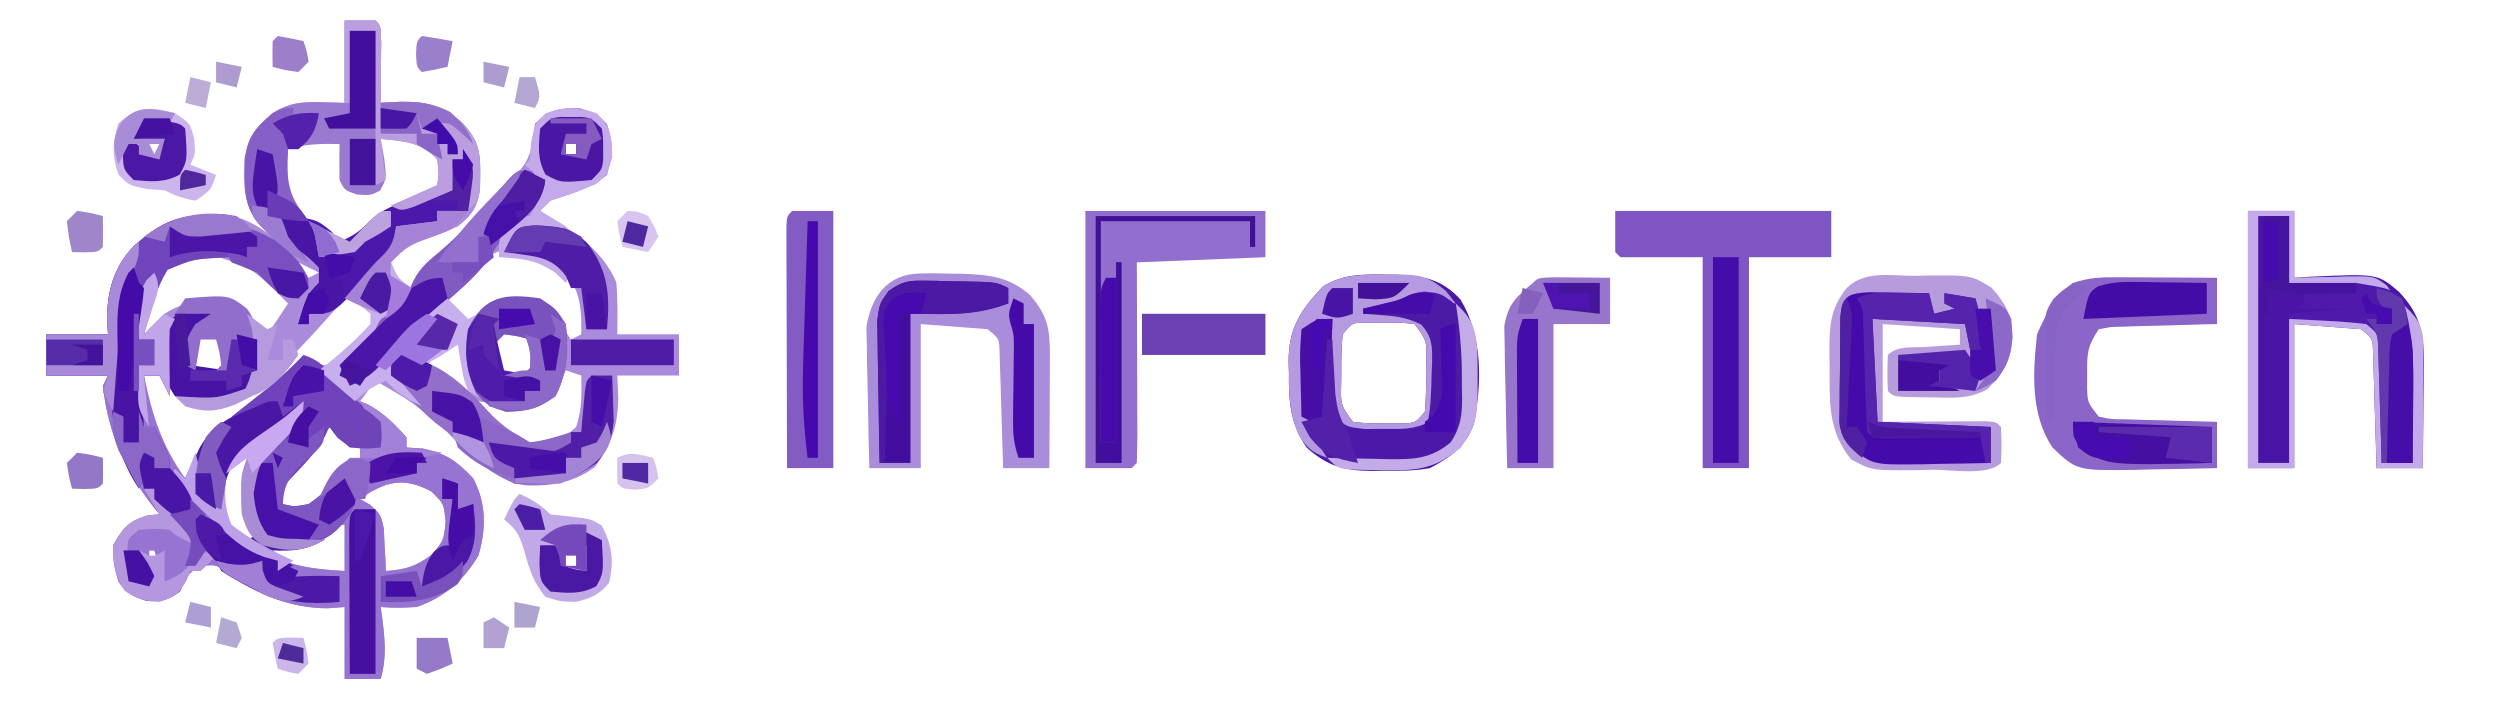 <?xml version="1.0" encoding="UTF-8"?>
<svg version="1.1" xmlns="http://www.w3.org/2000/svg" width="486" height="137">
<path d="M0 0 C1.98 0 3.96 0 6 0 C7 1 7 1 7.098 4.379 C7.091 5.773 7.079 7.168 7.062 8.562 C7.058 9.273 7.053 9.984 7.049 10.717 C7.037 12.478 7.019 14.239 7 16 C7.652 15.954 8.305 15.907 8.977 15.859 C14.902 15.615 18.354 15.921 23 20 C26.603 23.974 26.518 27.186 26.332 32.375 C25.851 36.179 25.031 37.618 22 40 C19.478 41.135 16.959 42.118 14.34 43.008 C11.945 44.023 10.682 45.047 9 47 C10.309 50.122 10.309 50.122 13 52 C13.254 51.407 13.508 50.814 13.77 50.203 C15.136 47.756 16.517 46.507 18.688 44.75 C22.275 41.72 25.315 38.5 28.328 34.906 C29.914 33.098 31.585 31.54 33.375 29.938 C36.475 26.468 36.407 24.491 37 20 C39.956 17.218 41.564 17 45.625 17 C49 18 49 18 51 20.125 C52.318 23.915 52.137 26.162 51 30 C47.713 32.723 44.007 33.664 40 35 C39.01 35.99 39.01 35.99 38 37 C38.592 37.364 39.183 37.727 39.793 38.102 C45.202 41.543 50.174 44.786 52.812 50.875 C53.111 54.257 53.057 57.605 53 61 C56.96 61 60.92 61 65 61 C65 63.64 65 66.28 65 69 C61.04 69 57.08 69 53 69 C53.062 70.341 53.124 71.681 53.188 73.062 C53.188 78.497 51.96 82.416 48.625 86.812 C44.479 89.843 40.379 90.5 35.34 90.383 C28.848 89.321 24.413 84.518 20 80 C13.449 74.326 13.449 74.326 6 70 C5.01 71.32 4.02 72.64 3 74 C3.557 74.227 4.114 74.454 4.688 74.688 C7.662 76.376 9.72 78.467 12 81 C12 81.66 12 82.32 12 83 C13.031 83.062 14.062 83.124 15.125 83.188 C19.773 84.162 21.737 85.585 25 89 C27.546 93.871 27.548 98.795 26 104 C23.127 108.856 19.362 112.14 14 114 C10.125 114.188 10.125 114.188 7 114 C7.126 114.888 7.126 114.888 7.254 115.793 C7.809 120.099 8.232 123.756 7 128 C4.69 128 2.38 128 0 128 C0 123.38 0 118.76 0 114 C-1.093 114.082 -2.186 114.165 -3.312 114.25 C-10.106 114.25 -16.929 111.716 -22.375 107.688 C-24.865 105.752 -24.865 105.752 -27.75 106 C-30.549 107.244 -30.765 108.283 -32 111 C-34.4 112.738 -35.593 113.03 -38.562 112.812 C-41.325 111.892 -42.386 111.422 -44 109 C-44.938 105.625 -44.938 105.625 -45 102 C-43.096 98.632 -41.982 97.29 -38.25 96.188 C-37.508 96.126 -36.765 96.064 -36 96 C-36.398 95.504 -36.797 95.007 -37.207 94.496 C-42.802 87.322 -46.001 80.103 -47 71 C-46.505 70.01 -46.505 70.01 -46 69 C-49.96 69 -53.92 69 -58 69 C-58 66.36 -58 63.72 -58 61 C-54.04 61 -50.08 61 -46 61 C-46.062 60.01 -46.124 59.02 -46.188 58 C-46.132 52.52 -44.899 48.053 -41.125 43.973 C-35.42 38.845 -31.446 37.669 -23.809 37.699 C-19.695 38.14 -17.342 39.624 -14 42 C-14.825 41.258 -15.65 40.515 -16.5 39.75 C-19.799 35.792 -19.703 31.838 -19.492 26.852 C-18.739 22.487 -17.334 20.88 -14 18 C-10.82 16.033 -8.463 15.777 -4.75 15.875 C-2.399 15.937 -2.399 15.937 0 16 C0 10.72 0 5.44 0 0 Z M-11 25 C-12.451 27.903 -12.372 29.773 -12 33 C-8.907 37.457 -5.239 40.649 -1 44 C1.856 42.699 3.922 41.284 6.188 39.125 C10.042 35.707 14.227 33.84 19 32 C19.419 29.669 19.419 29.669 19 27 C16.088 23.735 14.589 23.039 10.188 22.75 C9.136 22.832 8.084 22.915 7 23 C7.041 24.279 7.082 25.558 7.125 26.875 C7.195 29.055 7.195 29.055 7 31 C6.34 31.66 5.68 32.32 5 33 C3.68 33 2.36 33 1 33 C-0.607 29.785 -0.057 26.564 0 23 C-5.824 22.699 -5.824 22.699 -11 25 Z M43 24 C43 24.66 43 25.32 43 26 C43.66 26 44.32 26 45 26 C45 25.34 45 24.68 45 24 C44.34 24 43.68 24 43 24 Z M20 54 C20.66 55.32 21.32 56.64 22 58 C25.001 58.339 25.001 58.339 26.625 56.5 C30.255 54.207 33.821 54.292 38 55 C40.807 57.087 42.055 59.082 44 62 C44.66 61.67 45.32 61.34 46 61 C46.062 57.027 46 53.451 43.691 50.102 C40.109 46.709 36.313 44.738 31.355 44.414 C26.348 45.66 23.168 50.158 20 54 Z M-37 51 C-38.813 54.454 -39.222 57.121 -39 61 C-37.68 60.34 -36.36 59.68 -35 59 C-35 58.34 -35 57.68 -35 57 C-31.289 54.526 -27.307 54.304 -23 55 C-19.857 56.746 -17.531 58.469 -15 61 C-13.68 59.02 -12.36 57.04 -11 55 C-18.095 47.883 -18.095 47.883 -27.375 45.125 C-32.018 45.589 -34.259 47.146 -37 51 Z M-9 47 C-8.01 48.485 -8.01 48.485 -7 50 C-6.34 49.67 -5.68 49.34 -5 49 C-6.32 48.34 -7.64 47.68 -9 47 Z M0 54 C-0.436 54.508 -0.871 55.016 -1.32 55.539 C-5.065 59.868 -8.903 64.003 -13 68 C-12.67 68.66 -12.34 69.32 -12 70 C-11.464 69.319 -10.928 68.639 -10.375 67.938 C-9.591 67.298 -8.807 66.659 -8 66 C-7.093 66.248 -6.185 66.495 -5.25 66.75 C-1.97 67.371 -1.97 67.371 0.164 65.301 C2.184 63.256 4.123 61.177 6 59 C5.67 58.01 5.34 57.02 5 56 C2.496 54.781 2.496 54.781 0 54 Z M-28 61 C-29.125 62.833 -29.125 62.833 -30 65 C-29.67 65.99 -29.34 66.98 -29 68 C-28.01 68.33 -27.02 68.66 -26 69 C-25.01 68.34 -24.02 67.68 -23 67 C-23.33 65.35 -23.66 63.7 -24 62 C-25.32 61.67 -26.64 61.34 -28 61 Z M31 61 C30.34 61.66 29.68 62.32 29 63 C29.32 65.603 29.32 65.603 30 68 C31.837 68.772 31.837 68.772 34 69 C35.917 67.917 35.917 67.917 37 66 C36.772 63.837 36.772 63.837 36 62 C33.603 61.32 33.603 61.32 31 61 Z M18.375 64.5 C17.591 65.325 16.808 66.15 16 67 C18.64 68.65 21.28 70.3 24 72 C23.67 68.7 23.34 65.4 23 62 C20.637 61.77 20.637 61.77 18.375 64.5 Z M43 68 C42.608 68.784 42.216 69.567 41.812 70.375 C39.639 73.522 38.719 74.192 35 75 C31.965 74.857 28.998 74.483 26 74 C30.203 79.442 30.203 79.442 36 83 C39.828 82.813 42.206 81.594 45 79 C46.158 75.527 46.069 72.639 46 69 C45.01 68.67 44.02 68.34 43 68 Z M-39 69 C-38.832 76.332 -37.44 82.046 -33 88 C-32.01 88.66 -31.02 89.32 -30 90 C-29.711 88.845 -29.422 87.69 -29.125 86.5 C-27.253 81.383 -23.664 78.908 -19.375 75.762 C-17.381 74.283 -15.69 72.807 -14 71 C-14.99 70.67 -15.98 70.34 -17 70 C-17.516 70.639 -18.031 71.279 -18.562 71.938 C-21.773 74.654 -23.822 74.928 -28 75 C-32.015 73.485 -33.604 72.594 -36 69 C-36.99 69 -37.98 69 -39 69 Z M-4.621 80.609 C-5.221 81.316 -5.82 82.022 -6.438 82.75 C-7.034 83.446 -7.631 84.142 -8.246 84.859 C-8.825 85.566 -9.404 86.272 -10 87 C-10.575 87.701 -11.15 88.403 -11.742 89.125 C-13.263 90.942 -13.263 90.942 -12.688 93.25 C-12.347 94.116 -12.347 94.116 -12 95 C-9.677 95.372 -9.677 95.372 -7 95 C-4.736 93.086 -4.736 93.086 -2.812 90.562 C0.868 86.066 0.868 86.066 3 85 C3.221 82.778 3.221 82.778 1.125 80.875 C-1.455 78.599 -2.13 78.136 -4.621 80.609 Z M-21.125 85.375 C-23.618 88.866 -23.481 91.465 -23.531 95.66 C-23.198 98.176 -23.198 98.176 -20.969 99.809 C-20.319 100.202 -19.669 100.595 -19 101 C-18.34 100.67 -17.68 100.34 -17 100 C-17.33 99.505 -17.66 99.01 -18 98.5 C-19.715 94.212 -19.715 89.788 -18 85.5 C-17.67 85.005 -17.34 84.51 -17 84 C-19.142 83.819 -19.142 83.819 -21.125 85.375 Z M3 93 C3.967 93.567 3.967 93.567 4.953 94.145 C7 96 7 96 7.609 98.699 C7.656 99.685 7.702 100.671 7.75 101.688 C7.807 102.681 7.863 103.675 7.922 104.699 C7.948 105.458 7.973 106.218 8 107 C11.811 106.734 13.769 106.171 16.875 103.875 C19.255 101.102 19.255 101.102 19.625 97.438 C19.286 93.909 19.286 93.909 16.875 91.562 C11.477 88.629 7.884 89.552 3 93 Z M-1 98 C-1.423 98.482 -1.846 98.964 -2.281 99.461 C-4.425 101.381 -5.662 101.445 -8.5 101.625 C-11.302 101.821 -13.299 102.1 -16 103 C-10.751 106.177 -5.985 106.657 0 107 C0 104.03 0 101.06 0 98 C-0.33 98 -0.66 98 -1 98 Z M-38 103 C-38 103.99 -38 104.98 -38 106 C-37.34 106 -36.68 106 -36 106 C-36.33 105.01 -36.66 104.02 -37 103 C-37.33 103 -37.66 103 -38 103 Z " fill="#A98ADB" transform="translate(67,4)"/>
<path d="M0 0 C0.959 -0.026 1.918 -0.052 2.906 -0.078 C5.864 0.296 6.701 0.941 8.5 3.25 C6.376 3.444 4.25 3.63 2.125 3.812 C0.942 3.917 -0.242 4.021 -1.461 4.129 C-4.5 4.25 -4.5 4.25 -6.5 3.25 C-6.5 4.57 -6.5 5.89 -6.5 7.25 C-5.84 6.92 -5.18 6.59 -4.5 6.25 C-1.828 6.116 0.823 6.207 3.5 6.25 C3.995 7.24 3.995 7.24 4.5 8.25 C3.825 8.276 3.149 8.302 2.453 8.328 C-2.989 8.636 -2.989 8.636 -7.938 10.688 C-10.324 14.601 -11.386 18.829 -12.5 23.25 C-11.18 21.93 -9.86 20.61 -8.5 19.25 C-7.84 19.58 -7.18 19.91 -6.5 20.25 C-6.83 20.91 -7.16 21.57 -7.5 22.25 C-7.571 23.894 -7.584 25.542 -7.562 27.188 C-7.553 28.063 -7.544 28.938 -7.535 29.84 C-7.524 30.635 -7.512 31.431 -7.5 32.25 C-7.5 33.24 -7.5 34.23 -7.5 35.25 C-8.16 33.93 -8.82 32.61 -9.5 31.25 C-10.49 31.25 -11.48 31.25 -12.5 31.25 C-10.93 38.91 -9.05 44.855 -4.5 51.25 C-4.119 50.436 -4.119 50.436 -3.73 49.605 C-3.386 48.89 -3.042 48.175 -2.688 47.438 C-2.183 46.376 -2.183 46.376 -1.668 45.293 C1.381 39.961 6.161 38.192 11.938 36.562 C12.711 36.408 12.711 36.408 13.5 36.25 C13.83 37.24 14.16 38.23 14.5 39.25 C15.82 38.26 17.14 37.27 18.5 36.25 C18.5 39.25 18.5 39.25 16.531 41.414 C15.278 42.632 15.278 42.632 14 43.875 C9.848 48.331 9.848 48.331 8.812 54.125 C9.068 57.2 9.664 59.74 11.5 62.25 C14.148 62.954 14.148 62.954 17.125 63 C18.629 63.085 18.629 63.085 20.164 63.172 C20.935 63.198 21.706 63.223 22.5 63.25 C22.796 62.62 23.093 61.989 23.398 61.34 C24.5 59.25 24.5 59.25 26.125 57.812 C27.772 56.259 27.772 56.259 27.688 53.562 C27.595 52.418 27.595 52.418 27.5 51.25 C25.52 52.57 23.54 53.89 21.5 55.25 C22.941 51.888 24.748 49.658 27.5 47.25 C28.16 47.25 28.82 47.25 29.5 47.25 C29.5 46.59 29.5 45.93 29.5 45.25 C30.82 44.59 32.14 43.93 33.5 43.25 C33.026 42.466 32.551 41.682 32.062 40.875 C31.161 39.361 30.288 37.826 29.5 36.25 C33.319 37.806 35.76 40.206 38.5 43.25 C38.5 43.91 38.5 44.57 38.5 45.25 C39.531 45.312 40.562 45.374 41.625 45.438 C46.273 46.412 48.237 47.835 51.5 51.25 C54.046 56.121 54.048 61.045 52.5 66.25 C49.627 71.106 45.862 74.39 40.5 76.25 C36.625 76.438 36.625 76.438 33.5 76.25 C33.626 77.138 33.626 77.138 33.754 78.043 C34.309 82.349 34.732 86.006 33.5 90.25 C31.19 90.25 28.88 90.25 26.5 90.25 C26.5 85.63 26.5 81.01 26.5 76.25 C25.407 76.332 24.314 76.415 23.188 76.5 C16.394 76.5 9.571 73.966 4.125 69.938 C1.635 68.002 1.635 68.002 -1.25 68.25 C-4.049 69.494 -4.265 70.533 -5.5 73.25 C-7.9 74.988 -9.093 75.28 -12.062 75.062 C-14.825 74.142 -15.886 73.672 -17.5 71.25 C-18.438 67.875 -18.438 67.875 -18.5 64.25 C-16.596 60.882 -15.482 59.54 -11.75 58.438 C-11.008 58.376 -10.265 58.314 -9.5 58.25 C-9.898 57.754 -10.297 57.257 -10.707 56.746 C-16.302 49.572 -19.501 42.353 -20.5 33.25 C-20.17 32.59 -19.84 31.93 -19.5 31.25 C-23.46 31.25 -27.42 31.25 -31.5 31.25 C-31.5 28.61 -31.5 25.97 -31.5 23.25 C-27.54 23.25 -23.58 23.25 -19.5 23.25 C-19.562 22.26 -19.624 21.27 -19.688 20.25 C-19.632 14.77 -18.399 10.303 -14.625 6.223 C-9.81 1.894 -6.575 0.106 0 0 Z M5.375 47.625 C2.882 51.116 3.019 53.715 2.969 57.91 C3.302 60.426 3.302 60.426 5.531 62.059 C6.181 62.452 6.831 62.845 7.5 63.25 C8.16 62.92 8.82 62.59 9.5 62.25 C9.17 61.755 8.84 61.26 8.5 60.75 C6.785 56.462 6.785 52.038 8.5 47.75 C8.83 47.255 9.16 46.76 9.5 46.25 C7.358 46.069 7.358 46.069 5.375 47.625 Z M29.5 55.25 C30.467 55.817 30.467 55.817 31.453 56.395 C33.5 58.25 33.5 58.25 34.109 60.949 C34.156 61.935 34.202 62.921 34.25 63.938 C34.307 64.931 34.363 65.925 34.422 66.949 C34.448 67.708 34.473 68.468 34.5 69.25 C38.311 68.984 40.269 68.421 43.375 66.125 C45.755 63.352 45.755 63.352 46.125 59.688 C45.786 56.159 45.786 56.159 43.375 53.812 C37.977 50.879 34.384 51.802 29.5 55.25 Z M25.5 60.25 C25.077 60.732 24.654 61.214 24.219 61.711 C22.075 63.631 20.838 63.695 18 63.875 C15.198 64.071 13.201 64.35 10.5 65.25 C15.749 68.427 20.515 68.907 26.5 69.25 C26.5 66.28 26.5 63.31 26.5 60.25 C26.17 60.25 25.84 60.25 25.5 60.25 Z M-11.5 65.25 C-11.5 66.24 -11.5 67.23 -11.5 68.25 C-10.84 68.25 -10.18 68.25 -9.5 68.25 C-9.83 67.26 -10.16 66.27 -10.5 65.25 C-10.83 65.25 -11.16 65.25 -11.5 65.25 Z " fill="#9774D1" transform="translate(40.5,41.75)"/>
<path d="M0 0 C1.046 -0.024 2.092 -0.049 3.17 -0.074 C10.898 -0.104 10.898 -0.104 14.836 2.285 C17.764 5.59 18.595 7.354 19 11.812 C18.598 16.394 17.277 18.759 14.09 22 C10.644 23.972 7.353 23.735 3.5 23.625 C2.763 23.62 2.027 23.615 1.268 23.609 C-4.158 23.53 -4.158 23.53 -5.312 22.375 C-5.438 18.875 -5.438 18.875 -5.312 15.375 C-3.434 13.497 -0.273 13.984 2.25 13.812 C3.448 13.729 4.645 13.645 5.879 13.559 C6.806 13.498 7.733 13.437 8.688 13.375 C8.688 12.385 8.688 11.395 8.688 10.375 C3.737 10.045 -1.212 9.715 -6.312 9.375 C-6.312 15.645 -6.312 21.915 -6.312 28.375 C-3.948 28.358 -3.948 28.358 -1.535 28.34 C0.518 28.33 2.572 28.321 4.625 28.312 C5.666 28.304 6.707 28.296 7.779 28.287 C8.769 28.284 9.758 28.281 10.777 28.277 C12.152 28.269 12.152 28.269 13.554 28.261 C15.688 28.375 15.688 28.375 16.688 29.375 C16.812 32.875 16.812 32.875 16.688 36.375 C14.096 38.967 6.919 37.659 3.438 37.688 C2.292 37.717 1.146 37.746 -0.035 37.775 C-8.45 37.839 -8.45 37.839 -12.484 35.668 C-16.92 30.104 -16.649 24.737 -16.625 17.875 C-16.641 16.938 -16.657 16.001 -16.674 15.035 C-16.677 10.003 -16.626 6.439 -13.312 2.375 C-9.823 -1.114 -4.726 0.006 0 0 Z " fill="#B69CDC" transform="translate(372.312,53.625)"/>
<path d="M0 0 C2.97 0 5.94 0 9 0 C9 4.29 9 8.58 9 13 C10.074 12.93 11.148 12.861 12.254 12.789 C25.209 12.2 25.209 12.2 29.375 15.75 C33.337 19.945 34.249 23.569 34.195 29.297 C34.189 30.502 34.182 31.707 34.176 32.949 C34.159 34.203 34.142 35.458 34.125 36.75 C34.116 38.02 34.107 39.289 34.098 40.598 C34.074 43.732 34.041 46.866 34 50 C31.03 50 28.06 50 25 50 C24.98 49.253 24.96 48.506 24.94 47.737 C24.845 44.366 24.735 40.996 24.625 37.625 C24.594 36.449 24.563 35.274 24.531 34.062 C24.493 32.941 24.454 31.82 24.414 30.664 C24.367 29.109 24.367 29.109 24.319 27.522 C24.24 24.832 24.24 24.832 22 23 C17.71 22.67 13.42 22.34 9 22 C9 31.24 9 40.48 9 50 C6.03 50 3.06 50 0 50 C0 33.5 0 17 0 0 Z " fill="#4A14A7" transform="translate(437,41)"/>
<path d="M0 0 C0.806 0.006 1.613 0.012 2.443 0.019 C7.715 0.21 11.303 0.817 15.031 4.824 C19.372 11.971 19.225 20.957 17.66 29.02 C16.008 33.508 13.214 35.423 9.125 37.625 C6.106 38.182 3.188 38.186 0.125 38.125 C-0.656 38.14 -1.437 38.156 -2.242 38.172 C-7.546 38.136 -10.784 37.278 -14.875 33.625 C-18.103 28.875 -18.366 24.678 -18.312 19.125 C-18.332 18.392 -18.352 17.658 -18.373 16.902 C-18.367 10.433 -16.108 7.001 -11.68 2.289 C-7.765 -0.033 -4.48 -0.061 0 0 Z M-7.875 11.625 C-8.073 14.17 -8.154 16.582 -8.125 19.125 C-8.133 19.815 -8.14 20.504 -8.148 21.215 C-8.251 25.377 -8.251 25.377 -5.875 28.625 C-3.046 28.945 -3.046 28.945 0.125 28.875 C1.198 28.88 2.27 28.885 3.375 28.891 C6.269 28.905 6.269 28.905 8.125 26.625 C8.323 24.08 8.404 21.668 8.375 19.125 C8.383 18.435 8.39 17.746 8.398 17.035 C8.501 12.873 8.501 12.873 6.125 9.625 C3.296 9.305 3.296 9.305 0.125 9.375 C-0.948 9.37 -2.02 9.365 -3.125 9.359 C-6.019 9.345 -6.019 9.345 -7.875 11.625 Z " fill="#4C18A8" transform="translate(268.875,53.375)"/>
<path d="M0 0 C0.892 -0.017 1.783 -0.034 2.702 -0.051 C4.093 -0.016 4.093 -0.016 5.512 0.02 C6.456 0.03 7.4 0.04 8.372 0.051 C13.598 0.262 17.369 0.636 21.449 4.207 C24.935 8.24 25.321 10.839 25.297 16.152 C25.294 17.409 25.29 18.666 25.287 19.961 C25.275 21.939 25.275 21.939 25.262 23.957 C25.257 25.297 25.252 26.637 25.248 27.977 C25.236 31.262 25.22 34.547 25.199 37.832 C22.229 37.832 19.259 37.832 16.199 37.832 C16.179 37.085 16.16 36.338 16.139 35.569 C16.044 32.198 15.934 28.828 15.824 25.457 C15.793 24.281 15.762 23.106 15.73 21.895 C15.692 20.773 15.653 19.652 15.613 18.496 C15.566 16.941 15.566 16.941 15.518 15.354 C15.44 12.664 15.44 12.664 13.199 10.832 C8.909 10.502 4.619 10.172 0.199 9.832 C0.199 19.072 0.199 28.312 0.199 37.832 C-3.101 37.832 -6.401 37.832 -9.801 37.832 C-9.925 33.527 -10.015 29.223 -10.075 24.917 C-10.1 23.454 -10.135 21.992 -10.178 20.529 C-10.239 18.419 -10.267 16.31 -10.289 14.199 C-10.315 12.932 -10.341 11.665 -10.368 10.359 C-9.434 4.556 -6.356 0.104 0 0 Z " fill="#A98CDA" transform="translate(178.801,53.168)"/>
<path d="M0 0 C13.86 0 27.72 0 42 0 C42 2.97 42 5.94 42 9 C36.72 9 31.44 9 26 9 C26 22.53 26 36.06 26 50 C23.03 50 20.06 50 17 50 C17 36.47 17 22.94 17 9 C11.72 9 6.44 9 1 9 C0.67 8.67 0.34 8.34 0 8 C0 5.36 0 2.72 0 0 Z " fill="#7E55C3" transform="translate(314,41)"/>
<path d="M0 0 C1.118 0.003 2.237 0.006 3.389 0.01 C4.556 0.018 5.723 0.027 6.926 0.035 C8.105 0.04 9.283 0.044 10.498 0.049 C13.412 0.061 16.325 0.077 19.238 0.098 C19.238 3.068 19.238 6.038 19.238 9.098 C18.209 9.12 18.209 9.12 17.159 9.142 C14.06 9.216 10.962 9.313 7.863 9.41 C6.783 9.433 5.703 9.455 4.59 9.479 C3.559 9.514 2.527 9.549 1.465 9.586 C0.035 9.625 0.035 9.625 -1.423 9.665 C-2.195 9.808 -2.967 9.951 -3.762 10.098 C-5.996 13.45 -6.033 14.676 -6.012 18.598 C-6.017 19.557 -6.022 20.516 -6.027 21.504 C-5.942 24.334 -5.942 24.334 -3.762 27.098 C-1.346 27.607 -1.346 27.607 1.465 27.609 C2.496 27.645 3.527 27.68 4.59 27.717 C5.67 27.739 6.75 27.762 7.863 27.785 C8.951 27.819 10.039 27.853 11.16 27.889 C13.853 27.971 16.545 28.04 19.238 28.098 C19.238 31.068 19.238 34.038 19.238 37.098 C15.03 37.214 10.823 37.285 6.613 37.348 C4.829 37.398 4.829 37.398 3.008 37.449 C-8.036 37.573 -8.036 37.573 -12.762 33.098 C-17.058 26.653 -16.585 18.584 -15.762 11.098 C-14.016 6.952 -12.213 4.009 -8.762 1.098 C-5.584 0.038 -3.336 -0.017 0 0 Z " fill="#8B66C8" transform="translate(411.762,53.902)"/>
<path d="M0 0 C11.55 0 23.1 0 35 0 C35 2.97 35 5.94 35 9 C22.625 9.495 22.625 9.495 10 10 C10.017 14.206 10.017 14.206 10.035 18.496 C10.043 21.2 10.049 23.904 10.055 26.608 C10.06 28.492 10.067 30.377 10.075 32.262 C10.088 34.965 10.093 37.668 10.098 40.371 C10.103 41.219 10.108 42.067 10.113 42.941 C10.113 44.961 10.062 46.981 10 49 C9.505 49.495 9.505 49.495 9 50 C6.03 50 3.06 50 0 50 C0 33.5 0 17 0 0 Z " fill="#926ECF" transform="translate(211,41)"/>
<path d="M0 0 C1.98 0 3.96 0 6 0 C7 1 7 1 7.098 4.379 C7.091 5.773 7.079 7.168 7.062 8.562 C7.058 9.273 7.053 9.984 7.049 10.717 C7.037 12.478 7.019 14.239 7 16 C7.652 15.954 8.305 15.907 8.977 15.859 C14.902 15.615 18.354 15.921 23 20 C25.933 23.199 26.388 25.316 26.312 29.625 C26.309 30.587 26.305 31.548 26.301 32.539 C26 35 26 35 24 37 C24 34.03 24 31.06 24 28 C23.01 27.67 22.02 27.34 21 27 C21 28.98 21 30.96 21 33 C19.379 33.697 17.753 34.382 16.125 35.062 C15.22 35.445 14.315 35.828 13.383 36.223 C11 37 11 37 9 36 C11.97 34.68 14.94 33.36 18 32 C18.334 29.626 18.334 29.626 18 27 C14.941 23.574 11.41 23.424 7 23 C7.34 24.887 7.34 24.887 7.688 26.812 C8.163 30.701 8.163 30.701 6.875 33.062 C5 34 5 34 2.375 33.812 C0 33 0 33 -1 31 C-1.04 28.667 -1.043 26.333 -1 24 C-4.522 23.92 -7.62 23.96 -11 25 C-11.432 31.261 -10.927 34.091 -7 39 C-7.99 39 -8.98 39 -10 39 C-10.99 39.495 -10.99 39.495 -12 40 C-10.35 42.31 -8.7 44.62 -7 47 C-10.157 45.606 -12.281 43.964 -14.688 41.5 C-15.59 40.587 -15.59 40.587 -16.512 39.656 C-19.885 35.902 -19.386 31.831 -19.352 26.992 C-18.819 22.46 -17.42 20.953 -14 18 C-10.82 16.033 -8.463 15.777 -4.75 15.875 C-2.399 15.937 -2.399 15.937 0 16 C0 10.72 0 5.44 0 0 Z " fill="#9A79D1" transform="translate(67,4)"/>
<path d="M0 0 C2.64 0 5.28 0 8 0 C8 16.5 8 33 8 50 C5.03 50 2.06 50 -1 50 C-1.025 43.04 -1.043 36.08 -1.055 29.12 C-1.06 26.75 -1.067 24.38 -1.075 22.01 C-1.088 18.612 -1.093 15.214 -1.098 11.816 C-1.103 10.75 -1.108 9.683 -1.113 8.584 C-1.113 7.603 -1.113 6.622 -1.114 5.612 C-1.116 4.743 -1.118 3.875 -1.12 2.98 C-1 1 -1 1 0 0 Z " fill="#835CC3" transform="translate(154,41)"/>
<path d="M0 0 C3.401 1.134 4.375 2.569 6.527 5.32 C8.141 7.161 9.884 8.559 11.812 10.062 C14.944 12.631 14.944 12.631 15.438 15.875 C15.293 16.576 15.149 17.277 15 18 C12.25 18.25 12.25 18.25 9 18 C6.625 16 6.625 16 5 14 C4.617 14.864 4.617 14.864 4.227 15.746 C2.46 18.993 -0.019 21.418 -2.539 24.098 C-4.305 25.997 -4.305 25.997 -4 29 C-1.798 29.508 -1.798 29.508 1 29 C3.536 27.208 5.772 25.158 8 23 C8.66 23.33 9.32 23.66 10 24 C10.484 26.661 10.266 28.471 9.051 30.891 C6.792 34.075 5.135 35.743 1.258 36.621 C-5.943 36.936 -5.943 36.936 -9.188 34.062 C-11.269 26.218 -11.269 26.218 -10 22 C-7.005 17.949 -3.637 14.475 0 11 C-1.32 11.99 -2.64 12.98 -4 14 C-4.99 13.34 -5.98 12.68 -7 12 C-6.34 11.67 -5.68 11.34 -5 11 C-5 10.34 -5 9.68 -5 9 C-6.114 9.681 -7.228 10.361 -8.375 11.062 C-10.273 12.223 -10.273 12.223 -12 13 C-12.66 12.67 -13.32 12.34 -14 12 C-12.987 11.203 -12.987 11.203 -11.953 10.391 C-11.061 9.684 -10.169 8.978 -9.25 8.25 C-8.368 7.554 -7.487 6.858 -6.578 6.141 C-4.242 4.201 -2.106 2.185 0 0 Z " fill="#7043BD" transform="translate(59,69)"/>
<path d="M0 0 C1.383 0.013 2.766 0.037 4.148 0.07 C4.855 0.079 5.561 0.088 6.289 0.098 C8.034 0.121 9.779 0.157 11.523 0.195 C11.853 1.515 12.183 2.835 12.523 4.195 C13.843 3.865 15.163 3.535 16.523 3.195 C15.863 2.865 15.203 2.535 14.523 2.195 C14.523 1.535 14.523 0.875 14.523 0.195 C17.493 0.69 17.493 0.69 20.523 1.195 C21.681 4.669 21.592 7.556 21.523 11.195 C20.863 11.195 20.203 11.195 19.523 11.195 C19.193 9.545 18.863 7.895 18.523 6.195 C12.583 5.865 6.643 5.535 0.523 5.195 C0.853 11.795 1.183 18.395 1.523 25.195 C8.783 25.525 16.043 25.855 23.523 26.195 C23.523 28.505 23.523 30.815 23.523 33.195 C19.961 33.283 16.399 33.336 12.836 33.383 C11.325 33.421 11.325 33.421 9.783 33.459 C0.513 33.551 0.513 33.551 -3.477 30.195 C-6.161 27.51 -5.734 26.131 -5.742 22.383 C-5.745 21.225 -5.747 20.068 -5.75 18.875 C-5.742 17.661 -5.735 16.446 -5.727 15.195 C-5.734 13.981 -5.742 12.767 -5.75 11.516 C-5.747 10.358 -5.745 9.2 -5.742 8.008 C-5.74 6.942 -5.738 5.876 -5.735 4.777 C-5.315 0.584 -4.101 0.23 0 0 Z " fill="#450BAA" transform="translate(363.477,56.805)"/>
<path d="M0 0 C1.344 0.645 2.674 1.32 4 2 C5.052 2.516 6.104 3.031 7.188 3.562 C11.41 5.96 14.497 9.355 17.789 12.879 C20.064 15.062 22.191 16.577 25 18 C27.532 17.827 27.532 17.827 30 17 C30.928 16.814 31.856 16.629 32.812 16.438 C33.534 16.293 34.256 16.149 35 16 C35.33 12.7 35.66 9.4 36 6 C37.65 5.67 39.3 5.34 41 5 C41.082 6.895 41.139 8.791 41.188 10.688 C41.24 12.271 41.24 12.271 41.293 13.887 C40.962 17.407 40.096 19.183 38 22 C32.608 25.683 28.5 26.924 22 26 C16.744 23.746 12.903 20.114 9 16 C7.824 15.103 7.824 15.103 6.625 14.188 C2.988 11.157 0.044 7.614 -3 4 C-2.01 2.68 -1.02 1.36 0 0 Z " fill="#936FCB" transform="translate(78,68)"/>
<path d="M0 0 C1.932 0.017 1.932 0.017 3.902 0.035 C5.193 0.044 6.483 0.053 7.812 0.062 C8.812 0.074 9.811 0.086 10.84 0.098 C10.84 3.068 10.84 6.038 10.84 9.098 C7.21 9.098 3.58 9.098 -0.16 9.098 C-0.16 18.338 -0.16 27.578 -0.16 37.098 C-3.13 37.098 -6.1 37.098 -9.16 37.098 C-9.284 32.774 -9.375 28.452 -9.435 24.128 C-9.46 22.658 -9.494 21.189 -9.537 19.719 C-9.598 17.602 -9.626 15.486 -9.648 13.367 C-9.675 12.095 -9.701 10.822 -9.728 9.511 C-9.016 5.23 -7.439 3.827 -4.16 1.098 C-3.16 0.098 -3.16 0.098 0 0 Z " fill="#9775CB" transform="translate(302.16,53.902)"/>
<path d="M0 0 C0.959 -0.026 1.918 -0.052 2.906 -0.078 C5.864 0.296 6.701 0.941 8.5 3.25 C6.376 3.444 4.25 3.63 2.125 3.812 C0.942 3.917 -0.242 4.021 -1.461 4.129 C-4.5 4.25 -4.5 4.25 -6.5 3.25 C-6.5 4.57 -6.5 5.89 -6.5 7.25 C-5.84 6.92 -5.18 6.59 -4.5 6.25 C-1.828 6.116 0.823 6.207 3.5 6.25 C3.995 7.24 3.995 7.24 4.5 8.25 C3.825 8.276 3.149 8.302 2.453 8.328 C-2.989 8.636 -2.989 8.636 -7.938 10.688 C-10.324 14.601 -11.386 18.829 -12.5 23.25 C-11.18 21.93 -9.86 20.61 -8.5 19.25 C-7.84 19.58 -7.18 19.91 -6.5 20.25 C-6.83 20.91 -7.16 21.57 -7.5 22.25 C-7.571 23.894 -7.584 25.542 -7.562 27.188 C-7.553 28.063 -7.544 28.938 -7.535 29.84 C-7.524 30.635 -7.512 31.431 -7.5 32.25 C-7.5 33.24 -7.5 34.23 -7.5 35.25 C-8.16 33.93 -8.82 32.61 -9.5 31.25 C-10.49 31.25 -11.48 31.25 -12.5 31.25 C-12.17 34.55 -11.84 37.85 -11.5 41.25 C-13.636 38.046 -13.731 37.231 -13.625 33.562 C-13.607 32.754 -13.589 31.946 -13.57 31.113 C-13.547 30.498 -13.524 29.884 -13.5 29.25 C-12.51 29.25 -11.52 29.25 -10.5 29.25 C-10.5 27.6 -10.5 25.95 -10.5 24.25 C-11.49 24.25 -12.48 24.25 -13.5 24.25 C-13.5 21.28 -13.5 18.31 -13.5 15.25 C-13.83 15.58 -14.16 15.91 -14.5 16.25 C-14.83 15.26 -15.16 14.27 -15.5 13.25 C-14.84 13.25 -14.18 13.25 -13.5 13.25 C-13.83 12.59 -14.16 11.93 -14.5 11.25 C-16.048 14.745 -16.821 17.746 -17.133 21.551 C-17.217 22.527 -17.3 23.504 -17.387 24.51 C-17.505 26.021 -17.505 26.021 -17.625 27.562 C-17.711 28.589 -17.798 29.616 -17.887 30.674 C-18.098 33.199 -18.302 35.724 -18.5 38.25 C-19.562 36.438 -19.562 36.438 -20.5 34.25 C-20.17 33.26 -19.84 32.27 -19.5 31.25 C-23.46 31.25 -27.42 31.25 -31.5 31.25 C-31.5 28.61 -31.5 25.97 -31.5 23.25 C-27.54 23.25 -23.58 23.25 -19.5 23.25 C-19.562 22.26 -19.624 21.27 -19.688 20.25 C-19.632 14.77 -18.399 10.303 -14.625 6.223 C-9.81 1.894 -6.575 0.106 0 0 Z " fill="#7045BB" transform="translate(40.5,41.75)"/>
<path d="M0 0 C1.75 0.75 1.75 0.75 2.562 2.438 C2.624 3.201 2.686 3.964 2.75 4.75 C0.562 7.25 0.562 7.25 -2.25 9.75 C-4.413 11.786 -6.07 13.422 -7.5 16.031 C-9.609 19.308 -12.221 21.703 -15.125 24.25 C-16.165 25.176 -17.204 26.103 -18.242 27.031 C-19.001 27.71 -19.001 27.71 -19.776 28.402 C-22.009 30.444 -24.128 32.593 -26.25 34.75 C-28.583 37.083 -30.917 39.417 -33.25 41.75 C-34.57 41.09 -35.89 40.43 -37.25 39.75 C-34.783 34.419 -31.137 30.208 -26.5 26.625 C-24.094 24.937 -24.094 24.937 -23.371 22.371 C-22.059 19.304 -20.63 18.036 -18.062 15.938 C-13.666 12.198 -9.963 8.153 -6.25 3.75 C-2.785 -0.309 -2.785 -0.309 0 0 Z " fill="#815AC2" transform="translate(103.25,33.25)"/>
<path d="M0 0 C0.794 -0.024 1.588 -0.048 2.406 -0.072 C6.872 -0.061 8.495 0.145 12.062 3.098 C12.702 3.911 13.341 4.724 14 5.562 C13.078 5.419 13.078 5.419 12.137 5.273 C10.924 5.107 10.924 5.107 9.688 4.938 C8.887 4.821 8.086 4.705 7.262 4.586 C4.713 4.347 4.713 4.347 2 6.562 C3.423 7.243 3.423 7.243 4.875 7.938 C8 9.562 8 9.562 10 11.562 C10.226 14.09 10.324 16.473 10.312 19 C10.329 19.681 10.345 20.363 10.361 21.064 C10.364 23.851 10.286 26.048 8.918 28.512 C5.955 30.135 3.349 29.958 0 29.938 C-1.238 29.945 -2.475 29.953 -3.75 29.961 C-7 29.562 -7 29.562 -8.685 28.302 C-10.322 26.137 -10.35 25.022 -10.293 22.332 C-10.283 21.53 -10.274 20.727 -10.264 19.9 C-10.239 19.067 -10.213 18.234 -10.188 17.375 C-10.174 16.53 -10.16 15.685 -10.146 14.814 C-10.111 12.73 -10.057 10.646 -10 8.562 C-13.075 9.339 -13.075 9.339 -15 11.562 C-15.254 14.339 -15.37 16.972 -15.375 19.75 C-15.399 20.493 -15.424 21.236 -15.449 22.002 C-15.479 27.647 -14.138 30.88 -11 35.562 C-13.936 34.55 -14.932 33.671 -16.609 31.008 C-18.291 26.841 -18.48 23.504 -18.438 19.062 C-18.457 18.329 -18.477 17.596 -18.498 16.84 C-18.492 10.37 -16.228 6.945 -11.812 2.223 C-7.849 -0.117 -4.523 -0.062 0 0 Z M-8 11.562 C-8.198 14.108 -8.279 16.52 -8.25 19.062 C-8.258 19.752 -8.265 20.442 -8.273 21.152 C-8.376 25.315 -8.376 25.315 -6 28.562 C-3.171 28.882 -3.171 28.882 0 28.812 C1.073 28.818 2.145 28.823 3.25 28.828 C6.144 28.843 6.144 28.843 8 26.562 C8.198 24.017 8.279 21.605 8.25 19.062 C8.258 18.373 8.265 17.683 8.273 16.973 C8.376 12.81 8.376 12.81 6 9.562 C3.171 9.243 3.171 9.243 0 9.312 C-1.073 9.307 -2.145 9.302 -3.25 9.297 C-6.144 9.282 -6.144 9.282 -8 11.562 Z " fill="#B599E1" transform="translate(269,53.438)"/>
<path d="M0 0 C1.253 0.013 1.253 0.013 2.531 0.025 C3.395 0.054 4.259 0.083 5.148 0.113 C6.456 0.128 6.456 0.128 7.789 0.143 C14.185 0.256 14.185 0.256 16.523 1.426 C16.523 2.416 16.523 3.406 16.523 4.426 C9.64 6.929 5.615 6.426 -2.477 6.426 C-2.477 15.996 -2.477 25.566 -2.477 35.426 C-4.457 35.426 -6.437 35.426 -8.477 35.426 C-8.576 31.084 -8.648 26.743 -8.696 22.401 C-8.716 20.925 -8.744 19.448 -8.778 17.972 C-8.827 15.847 -8.85 13.723 -8.867 11.598 C-8.888 10.32 -8.909 9.042 -8.931 7.726 C-8.477 4.426 -8.477 4.426 -6.732 2.004 C-4.199 0.232 -3.051 -0.058 0 0 Z " fill="#430E9E" transform="translate(179.477,54.574)"/>
<path d="M0 0 C1.98 0 3.96 0 6 0 C3.73 3.405 2.791 3.686 -0.938 5 C-4.365 6.211 -6.61 7.223 -9 10 C-7.691 13.122 -7.691 13.122 -5 15 C-6.418 18.544 -7.676 19.338 -11 21 C-11.685 22.324 -12.349 23.659 -13 25 C-14.627 26.705 -16.289 28.379 -18 30 C-17.67 30.99 -17.34 31.98 -17 33 C-13.462 31.533 -11.609 29.622 -9.188 26.688 C-5.764 22.705 -2.401 19.842 2 17 C3.32 18.32 4.64 19.64 6 21 C6.66 20.67 7.32 20.34 8 20 C7.67 20.99 7.34 21.98 7 23 C6.469 28.452 6.522 32.507 10 37 C8.078 36.289 8.078 36.289 6 35 C5.172 32.836 5.172 32.836 4.75 30.375 C4.6 29.558 4.451 28.74 4.297 27.898 C4.15 26.959 4.15 26.959 4 26 C2.928 26.701 1.855 27.402 0.75 28.125 C-1.176 29.242 -1.176 29.242 -3 30 C-5.438 29.25 -5.438 29.25 -7 28 C-7.66 28.99 -8.32 29.98 -9 31 C-7.02 33.31 -5.04 35.62 -3 38 C-6.235 36.383 -7.706 35.524 -10 33 C-12.468 34.152 -14.048 35.048 -16 37 C-18.31 35.02 -20.62 33.04 -23 31 C-22.278 30.443 -21.556 29.886 -20.812 29.312 C-18.014 27.011 -15.455 24.665 -13 22 C-13 21.34 -13 20.68 -13 20 C-14.626 18.618 -16.293 17.281 -18 16 C-17.362 15.397 -16.724 14.793 -16.066 14.172 C-15.24 13.373 -14.414 12.573 -13.562 11.75 C-12.739 10.961 -11.915 10.172 -11.066 9.359 C-9.081 7.093 -8.37 5.933 -8 3 C-5.36 2.67 -2.72 2.34 0 2 C0 1.34 0 0.68 0 0 Z " fill="#C7AEEC" transform="translate(85,41)"/>
<path d="M0 0 C3.062 2 3.062 2 5 5 C5.562 10.054 5.357 14.394 3 19 C-0.388 21.443 -2.447 21.99 -6.625 22.062 C-10 21 -10 21 -12.438 18.5 C-14.386 14.135 -14.737 10.707 -14 6 C-10.997 -0.551 -6.747 -1 0 0 Z M-7 7 C-7.66 7.66 -8.32 8.32 -9 9 C-8.68 11.603 -8.68 11.603 -8 14 C-6.163 14.772 -6.163 14.772 -4 15 C-2.083 13.917 -2.083 13.917 -1 12 C-1.228 9.837 -1.228 9.837 -2 8 C-4.397 7.32 -4.397 7.32 -7 7 Z " fill="#7A52BD" transform="translate(105,58)"/>
<path d="M0 0 C2.236 3.353 2.173 3.907 1.625 7.688 C1.514 8.496 1.403 9.304 1.289 10.137 C1.194 10.752 1.098 11.366 1 12 C-0.98 12 -2.96 12 -5 12 C-5 12.66 -5 13.32 -5 14 C-7.64 14.33 -10.28 14.66 -13 15 C-13.068 16.042 -13.068 16.042 -13.137 17.105 C-14.358 21.2 -16.797 23.383 -19.812 26.312 C-20.347 26.862 -20.881 27.412 -21.432 27.979 C-25.493 32 -25.493 32 -30 32 C-30 32.66 -30 33.32 -30 34 C-30.66 34 -31.32 34 -32 34 C-30.25 28.25 -30.25 28.25 -28 26 C-28 25.01 -28 24.02 -28 23 C-29.771 21.2 -29.771 21.2 -32 19.5 C-34.25 17.719 -34.25 17.719 -36 16 C-36 15.01 -36 14.02 -36 13 C-28.615 13.492 -28.615 13.492 -25.5 16.062 C-25.005 16.702 -24.51 17.341 -24 18 C-21.555 16.952 -20.047 16.051 -18.242 14.062 C-15.57 11.605 -13.328 10.819 -9.875 9.75 C-8.821 9.415 -7.766 9.08 -6.68 8.734 C-4 8 -4 8 -2 8 C-2 6.02 -2 4.04 -2 2 C-1.34 2 -0.68 2 0 2 C0 1.34 0 0.68 0 0 Z " fill="#4C17AB" transform="translate(90,29)"/>
<path d="M0 0 C2.97 0 5.94 0 9 0 C9 4.29 9 8.58 9 13 C10.12 12.965 11.24 12.93 12.395 12.895 C13.867 12.866 15.34 12.839 16.812 12.812 C17.55 12.787 18.288 12.762 19.049 12.736 C24.55 12.662 24.55 12.662 27.012 14.512 C27.501 15.248 27.501 15.248 28 16 C27.42 15.842 26.84 15.683 26.243 15.52 C22.788 14.719 19.281 14.628 15.75 14.438 C15.005 14.394 14.26 14.351 13.492 14.307 C11.662 14.201 9.831 14.1 8 14 C8 9.71 8 5.42 8 1 C6.02 1 4.04 1 2 1 C2 16.84 2 32.68 2 49 C3.98 49 5.96 49 8 49 C8 39.76 8 30.52 8 21 C11.62 20.907 11.62 20.907 15.312 20.812 C16.068 20.785 16.824 20.758 17.603 20.73 C22.512 20.669 22.512 20.669 24.705 22.158 C26.529 24.752 26.341 26.612 26.293 29.762 C26.283 30.88 26.274 31.998 26.264 33.15 C26.239 34.318 26.213 35.485 26.188 36.688 C26.167 38.456 26.167 38.456 26.146 40.26 C26.111 43.174 26.062 46.087 26 49 C27.98 49 29.96 49 32 49 C31.86 45.146 31.712 41.292 31.562 37.438 C31.523 36.351 31.484 35.265 31.443 34.146 C31.228 28.696 30.918 23.379 30 18 C32.668 20.552 33.953 21.892 34.114 25.706 C34.108 26.826 34.103 27.947 34.098 29.102 C34.094 30.313 34.091 31.525 34.088 32.773 C34.075 34.68 34.075 34.68 34.062 36.625 C34.058 37.904 34.053 39.182 34.049 40.5 C34.037 43.667 34.021 46.833 34 50 C31.03 50 28.06 50 25 50 C24.98 49.253 24.96 48.506 24.94 47.737 C24.845 44.366 24.735 40.996 24.625 37.625 C24.594 36.449 24.563 35.274 24.531 34.062 C24.493 32.941 24.454 31.82 24.414 30.664 C24.367 29.109 24.367 29.109 24.319 27.522 C24.24 24.832 24.24 24.832 22 23 C17.71 22.67 13.42 22.34 9 22 C9 31.24 9 40.48 9 50 C6.03 50 3.06 50 0 50 C0 33.5 0 17 0 0 Z " fill="#C2AAEB" transform="translate(437,41)"/>
<path d="M0 0 C0.33 0.99 0.66 1.98 1 3 C2.32 2.01 3.64 1.02 5 0 C5 3 5 3 3.031 5.164 C2.196 5.976 1.361 6.788 0.5 7.625 C-3.652 12.081 -3.652 12.081 -4.688 17.875 C-4.432 20.95 -3.836 23.49 -2 26 C0.648 26.704 0.648 26.704 3.625 26.75 C4.628 26.807 5.631 26.863 6.664 26.922 C7.82 26.961 7.82 26.961 9 27 C5.484 28.942 3.028 29.183 -1 29 C0.32 29.99 1.64 30.98 3 32 C1.515 32.495 1.515 32.495 0 33 C0 32.34 0 31.68 0 31 C-0.886 30.759 -1.771 30.518 -2.684 30.27 C-6.29 28.889 -8.268 27.323 -11.062 24.688 C-11.917 23.888 -12.772 23.089 -13.652 22.266 C-16.133 19.871 -18.602 17.478 -21 15 C-20.67 14.34 -20.34 13.68 -20 13 C-19.34 13.66 -18.68 14.32 -18 15 C-17.746 14.457 -17.492 13.915 -17.23 13.355 C-16.886 12.64 -16.542 11.925 -16.188 11.188 C-15.851 10.48 -15.515 9.772 -15.168 9.043 C-12.46 4.306 -8.997 2.999 -4 1 C-2 0 -2 0 0 0 Z M-8.125 11.375 C-10.618 14.866 -10.481 17.465 -10.531 21.66 C-10.198 24.176 -10.198 24.176 -7.969 25.809 C-7.319 26.202 -6.669 26.595 -6 27 C-5.34 26.67 -4.68 26.34 -4 26 C-4.33 25.505 -4.66 25.01 -5 24.5 C-6.715 20.212 -6.715 15.788 -5 11.5 C-4.67 11.005 -4.34 10.51 -4 10 C-6.142 9.819 -6.142 9.819 -8.125 11.375 Z " fill="#4A17A5" transform="translate(54,78)"/>
<path d="M0 0 C6.606 1.101 6.606 1.101 9 3 C11.285 9.839 11.236 16.342 11.125 23.5 C11.116 24.609 11.107 25.717 11.098 26.859 C11.074 29.573 11.041 32.286 11 35 C9.02 35 7.04 35 5 35 C4.98 34.253 4.96 33.506 4.94 32.737 C4.845 29.366 4.735 25.996 4.625 22.625 C4.594 21.449 4.563 20.274 4.531 19.062 C4.493 17.941 4.454 16.82 4.414 15.664 C4.367 14.109 4.367 14.109 4.319 12.522 C4.24 9.832 4.24 9.832 2 8 C-0.569 7.694 -3.048 7.489 -5.625 7.375 C-6.331 7.336 -7.038 7.298 -7.766 7.258 C-9.51 7.164 -11.255 7.081 -13 7 C-13 6.67 -13 6.34 -13 6 C-7.06 5.505 -7.06 5.505 -1 5 C-4.63 5 -8.26 5 -12 5 C-11.34 4.67 -10.68 4.34 -10 4 C-10 3.34 -10 2.68 -10 2 C-6.7 2 -3.4 2 0 2 C0 1.34 0 0.68 0 0 Z " fill="#4F19AC" transform="translate(458,55)"/>
<path d="M0 0 C2.782 2.956 3 4.564 3 8.625 C2 12 2 12 -0.188 13.812 C-3.084 15.036 -6.018 16.006 -9 17 C-9.66 17.66 -10.32 18.32 -11 19 C-9.35 19.99 -7.7 20.98 -6 22 C-8 23 -8 23 -11.438 22.812 C-15.05 22.597 -15.05 22.597 -16.938 25 C-17.288 25.66 -17.639 26.32 -18 27 C-16.175 26.876 -16.175 26.876 -14.312 26.75 C-10.834 26.725 -10.062 26.959 -7 29 C-6.34 29.66 -5.68 30.32 -5 31 C-5.33 31.66 -5.66 32.32 -6 33 C-6.99 32.041 -6.99 32.041 -8 31.062 C-11.857 28.411 -14.378 28.313 -19 28 C-19 24 -19 24 -17.125 21.75 C-15 20 -15 20 -13 20 C-11.639 17.758 -10.939 16.522 -11.25 13.875 C-11.937 11.8 -11.937 11.8 -14 10 C-13.67 9.67 -13.34 9.34 -13 9 C-12.918 7.886 -12.835 6.772 -12.75 5.625 C-12 2 -12 2 -9.875 0 C-6.085 -1.318 -3.838 -1.137 0 0 Z M-6 6 C-6 6.66 -6 7.32 -6 8 C-5.34 8 -4.68 8 -4 8 C-4 7.34 -4 6.68 -4 6 C-4.66 6 -5.32 6 -6 6 Z " fill="#C4AAEA" transform="translate(116,22)"/>
<path d="M0 0 C2.468 1.152 4.048 2.048 6 4 C8.031 4.226 10.062 4.451 12.094 4.676 C14 5 14 5 15.938 6.125 C17.951 9.678 18.438 13.378 17.375 17.312 C15.453 19.671 13.945 20.264 11 21 C7.875 20.938 7.875 20.938 5 20 C2.712 17.222 1.959 14.852 1 11.375 C0.062 8.21 -0.455 6.967 -3 5 C-1.125 1.125 -1.125 1.125 0 0 Z M9 12 C9 12.66 9 13.32 9 14 C9.66 14 10.32 14 11 14 C11 13.34 11 12.68 11 12 C10.34 12 9.68 12 9 12 Z " fill="#C1A8E6" transform="translate(101,96)"/>
<path d="M0 0 C1.98 0 3.96 0 6 0 C7 1 7 1 7.098 4.379 C7.091 5.773 7.079 7.168 7.062 8.562 C7.058 9.273 7.053 9.984 7.049 10.717 C7.037 12.478 7.019 14.239 7 16 C7.652 15.954 8.305 15.907 8.977 15.859 C14.902 15.615 18.354 15.921 23 20 C25.933 23.199 26.388 25.316 26.312 29.625 C26.309 30.587 26.305 31.548 26.301 32.539 C26 35 26 35 24 37 C24 34.03 24 31.06 24 28 C23.01 27.67 22.02 27.34 21 27 C21 28.98 21 30.96 21 33 C19.379 33.697 17.753 34.382 16.125 35.062 C15.22 35.445 14.315 35.828 13.383 36.223 C11 37 11 37 9 36 C11.97 34.68 14.94 33.36 18 32 C18.334 29.626 18.334 29.626 18 27 C14.941 23.574 11.41 23.424 7 23 C7.33 25.64 7.66 28.28 8 31 C7.34 31.33 6.68 31.66 6 32 C6 22.1 6 12.2 6 2 C4.35 2 2.7 2 1 2 C1 6.62 1 11.24 1 16 C0.67 16 0.34 16 0 16 C0 10.72 0 5.44 0 0 Z " fill="#BA9EE0" transform="translate(67,4)"/>
<path d="M0 0 C3 2 3 2 3.75 5 C4 8 4 8 3 10 C4.65 10.66 6.3 11.32 8 12 C7 15 7 15 4 17 C1.716 16.654 0.066 16.033 -2 15 C-3.134 14.918 -4.269 14.835 -5.438 14.75 C-9 14 -9 14 -11 11.875 C-12.318 8.085 -12.137 5.838 -11 2 C-7.324 -1.361 -4.676 -1.321 0 0 Z M-5 6 C-4.67 6.66 -4.34 7.32 -4 8 C-3.67 7.34 -3.34 6.68 -3 6 C-3.66 6 -4.32 6 -5 6 Z " fill="#CCB5EC" transform="translate(34,22)"/>
<path d="M0 0 C0 3 0 3 -1.496 4.648 C-2.137 5.218 -2.777 5.788 -3.438 6.375 C-6.319 9.111 -7.874 10.853 -8 15 C-5.798 15.508 -5.798 15.508 -3 15 C-0.464 13.208 1.772 11.158 4 9 C4.66 9.33 5.32 9.66 6 10 C6.484 12.661 6.266 14.471 5.051 16.891 C2.792 20.075 1.135 21.743 -2.742 22.621 C-9.943 22.936 -9.943 22.936 -13.188 20.062 C-14.294 15.891 -14.937 12.264 -14 8 C-12.306 5.314 -10.326 3.153 -8 1 C-7.67 1.66 -7.34 2.32 -7 3 C-3.069 2.425 -3.069 2.425 0 0 Z " fill="#7D56C1" transform="translate(63,83)"/>
<path d="M0 0 C0.33 0.99 0.66 1.98 1 3 C1.33 3.33 1.66 3.66 2 4 C1.91 5.691 1.754 7.38 1.562 9.062 C1.461 9.982 1.359 10.901 1.254 11.848 C1.128 12.913 1.128 12.913 1 14 C1.99 14 2.98 14 4 14 C4 15.65 4 17.3 4 19 C3.01 19 2.02 19 1 19 C1.33 22.96 1.66 26.92 2 31 C2.66 31 3.32 31 4 31 C7 36.75 7 36.75 7 39 C6.01 39 5.02 39 4 39 C3.67 38.34 3.34 37.68 3 37 C2.783 37.928 2.783 37.928 2.562 38.875 C2 41 2 41 1 43 C-6.796 31.418 -4.371 18.018 -2.633 4.914 C-2 2 -2 2 0 0 Z " fill="#4814A4" transform="translate(26,52)"/>
<path d="M0 0 C1.65 0 3.3 0 5 0 C5 13.2 5 26.4 5 40 C3.35 40 1.7 40 0 40 C0 26.8 0 13.6 0 0 Z " fill="#440CA8" transform="translate(333,50)"/>
<path d="M0 0 C3.188 0.312 3.188 0.312 5.5 2 C8.947 6.724 8.341 12.442 8.312 18.062 C8.318 19.232 8.318 19.232 8.324 20.426 C8.314 26.186 8.314 26.186 7.188 27.312 C4.855 27.353 2.52 27.355 0.188 27.312 C0.346 26.808 0.505 26.304 0.668 25.785 C1.374 22.423 1.436 19.184 1.5 15.75 C1.529 15.078 1.558 14.406 1.588 13.713 C1.629 10.559 1.613 8.787 -0.535 6.391 C-2.989 5.229 -4.863 4.824 -7.562 4.625 C-8.362 4.559 -9.161 4.494 -9.984 4.426 C-10.588 4.388 -11.191 4.351 -11.812 4.312 C-11.812 3.982 -11.812 3.652 -11.812 3.312 C-11.247 3.18 -10.681 3.047 -10.098 2.91 C-8.997 2.645 -8.997 2.645 -7.875 2.375 C-7.144 2.201 -6.413 2.027 -5.66 1.848 C-3.051 1.092 -2.977 0.331 0 0 Z " fill="#4C1BA5" transform="translate(276.812,56.688)"/>
<path d="M0 0 C7.92 0 15.84 0 24 0 C24 2.64 24 5.28 24 8 C16.08 8 8.16 8 0 8 C0 5.36 0 2.72 0 0 Z " fill="#6B40B3" transform="translate(222,61)"/>
<path d="M0 0 C1.32 0 2.64 0 4 0 C4.082 1.895 4.139 3.791 4.188 5.688 C4.24 7.271 4.24 7.271 4.293 8.887 C3.962 12.407 3.096 14.183 1 17 C-3.028 19.751 -5.771 21.132 -10.625 21.062 C-11.851 21.049 -11.851 21.049 -13.102 21.035 C-13.728 21.024 -14.355 21.012 -15 21 C-15 20.01 -15 19.02 -15 18 C-15.639 17.732 -16.279 17.464 -16.938 17.188 C-19 16 -19 16 -20 13 C-19.096 13.084 -18.193 13.168 -17.262 13.254 C-16.082 13.356 -14.903 13.458 -13.688 13.562 C-12.516 13.667 -11.344 13.771 -10.137 13.879 C-6.97 14.186 -6.97 14.186 -4 13 C-4 12.34 -4 11.68 -4 11 C-3.34 11 -2.68 11 -2 11 C-1.909 9.935 -1.909 9.935 -1.816 8.848 C-1.733 7.929 -1.649 7.009 -1.562 6.062 C-1.481 5.146 -1.4 4.229 -1.316 3.285 C-1 1 -1 1 0 0 Z " fill="#511FA6" transform="translate(115,73)"/>
<path d="M0 0 C1.096 0.009 2.191 0.018 3.32 0.027 C4.163 0.039 5.006 0.051 5.875 0.062 C6.205 1.383 6.535 2.703 6.875 4.062 C8.195 3.732 9.515 3.402 10.875 3.062 C10.215 2.732 9.555 2.402 8.875 2.062 C8.875 1.403 8.875 0.743 8.875 0.062 C11.845 0.557 11.845 0.557 14.875 1.062 C16.033 4.536 15.944 7.423 15.875 11.062 C15.215 11.062 14.555 11.062 13.875 11.062 C13.545 9.412 13.215 7.763 12.875 6.062 C6.935 5.732 0.995 5.402 -5.125 5.062 C-4.795 11.662 -4.465 18.262 -4.125 25.062 C3.135 25.392 10.395 25.723 17.875 26.062 C17.875 28.372 17.875 30.683 17.875 33.062 C17.545 33.062 17.215 33.062 16.875 33.062 C16.38 30.587 16.38 30.587 15.875 28.062 C15.244 28.068 14.613 28.073 13.963 28.078 C11.121 28.099 8.279 28.112 5.438 28.125 C3.948 28.138 3.948 28.138 2.428 28.15 C1.483 28.154 0.539 28.157 -0.434 28.16 C-1.745 28.168 -1.745 28.168 -3.084 28.176 C-5.125 28.062 -5.125 28.062 -6.125 27.062 C-6.271 25.307 -6.352 23.546 -6.406 21.785 C-6.444 20.715 -6.481 19.644 -6.52 18.541 C-6.554 17.414 -6.589 16.286 -6.625 15.125 C-6.694 12.907 -6.766 10.69 -6.844 8.473 C-6.874 7.484 -6.904 6.495 -6.936 5.477 C-6.974 3.052 -6.974 3.052 -8.125 1.062 C-5.36 -0.32 -3.079 -0.033 0 0 Z " fill="#5623AD" transform="translate(369.125,56.938)"/>
<path d="M0 0 C13.365 0.495 13.365 0.495 27 1 C27 3.31 27 5.62 27 8 C6.121 8.495 6.121 8.495 1.266 4.613 C0 3 0 3 0 0 Z " fill="#450FA2" transform="translate(403,82)"/>
<path d="M0 0 C0 0.66 0 1.32 0 2 C-0.99 2.33 -1.98 2.66 -3 3 C-2.34 3.66 -1.68 4.32 -1 5 C-0.945 7.391 -0.945 7.391 -1.125 10.25 C-1.251 15.58 -0.459 18 3 22 C2.01 22 1.02 22 0 22 C-0.66 22.33 -1.32 22.66 -2 23 C-0.35 25.31 1.3 27.62 3 30 C-0.157 28.606 -2.281 26.964 -4.688 24.5 C-5.59 23.587 -5.59 23.587 -6.512 22.656 C-9.884 18.903 -9.383 14.834 -9.359 9.996 C-8.823 5.523 -7.333 3.936 -4 1 C-2 0 -2 0 0 0 Z " fill="#8760C7" transform="translate(57,21)"/>
<path d="M0 0 C1.32 0 2.64 0 4 0 C4 10.56 4 21.12 4 32 C2.35 32 0.7 32 -1 32 C-1.025 27.603 -1.043 23.207 -1.055 18.81 C-1.06 17.314 -1.067 15.817 -1.075 14.32 C-1.088 12.173 -1.093 10.026 -1.098 7.879 C-1.103 6.585 -1.108 5.292 -1.114 3.959 C-1 1 -1 1 0 0 Z " fill="#44109D" transform="translate(69,99)"/>
<path d="M0 0 C-0.99 1.485 -0.99 1.485 -2 3 C-3.32 3 -4.64 3 -6 3 C-6.33 5.64 -6.66 8.28 -7 11 C-4.69 11.33 -2.38 11.66 0 12 C0.33 10.02 0.66 8.04 1 6 C1.66 6 2.32 6 3 6 C3 7.65 3 9.3 3 11 C3.99 11.33 4.98 11.66 6 12 C4.63 15.161 4.011 15.993 1 18 C-6.536 18.411 -6.536 18.411 -10 17 C-12.832 12.752 -12.636 8.985 -12 4 C-9.103 -1.07 -5.281 -0.352 0 0 Z " fill="#4713A4" transform="translate(44,60)"/>
<path d="M0 0 C0 3 0 3 -1.426 6.469 C-3.463 11.701 -3.79 16.939 -4.188 22.5 C-4.269 23.513 -4.351 24.526 -4.436 25.57 C-4.634 28.046 -4.822 30.523 -5 33 C-6.062 31.188 -6.062 31.188 -7 29 C-6.67 28.01 -6.34 27.02 -6 26 C-9.96 26 -13.92 26 -18 26 C-18 23.36 -18 20.72 -18 18 C-14.04 18 -10.08 18 -6 18 C-6.062 17.01 -6.124 16.02 -6.188 15 C-6.188 9.995 -4.84 4.988 -1.395 1.266 C-0.934 0.848 -0.474 0.43 0 0 Z " fill="#A88AD9" transform="translate(27,47)"/>
<path d="M0 0 C4.42 0.221 7.104 0.373 10.168 3.75 C14.034 9.121 14.347 13.714 13.75 20.188 C12.43 20.188 11.11 20.188 9.75 20.188 C9.42 17.547 9.09 14.908 8.75 12.188 C8.09 12.188 7.43 12.188 6.75 12.188 C6.42 11.404 6.09 10.62 5.75 9.812 C2.955 6.144 0.244 6.137 -4.168 5.449 C-4.855 5.363 -5.542 5.276 -6.25 5.188 C-3.847 0.222 -3.847 0.222 0 0 Z " fill="#4E1CA6" transform="translate(104.25,43.812)"/>
<path d="M0 0 C0.592 0.084 1.183 0.168 1.793 0.254 C6.728 0.947 6.728 0.947 11.625 0.375 C15.396 -0.22 17.699 1.232 21 3 C23.668 5.262 25.556 6.965 26.938 10.188 C26.958 10.786 26.979 11.384 27 12 C26.34 12.66 25.68 13.32 25 14 C21.149 13.743 19.616 11.616 17 9 C15.344 8.307 13.679 7.635 12 7 C11.67 6.34 11.34 5.68 11 5 C9.113 4.969 9.113 4.969 7.188 4.938 C6.48 4.926 5.772 4.914 5.043 4.902 C2.797 4.917 2.797 4.917 0 6 C0 4.02 0 2.04 0 0 Z " fill="#7A4FC0" transform="translate(33,44)"/>
<path d="M0 0 C10.23 0 20.46 0 31 0 C31 1.98 31 3.96 31 6 C30.67 6 30.34 6 30 6 C30 4.35 30 2.7 30 1 C20.43 1 10.86 1 1 1 C1 15.19 1 29.38 1 44 C1.99 44 2.98 44 4 44 C4 32.45 4 20.9 4 9 C4.33 9 4.66 9 5 9 C5 21.87 5 34.74 5 48 C3.35 48 1.7 48 0 48 C0 32.16 0 16.32 0 0 Z " fill="#401195" transform="translate(213,42)"/>
<path d="M0 0 C1.253 0.013 1.253 0.013 2.531 0.025 C3.395 0.054 4.259 0.083 5.148 0.113 C6.456 0.128 6.456 0.128 7.789 0.143 C14.185 0.256 14.185 0.256 16.523 1.426 C16.523 2.416 16.523 3.406 16.523 4.426 C10.74 6.437 5.621 6.647 -0.477 6.426 C-0.147 5.106 0.183 3.786 0.523 2.426 C-3.272 3.394 -3.272 3.394 -6.477 5.426 C-6.635 7.643 -6.728 9.864 -6.793 12.086 C-6.814 12.75 -6.835 13.415 -6.856 14.099 C-6.921 16.229 -6.98 18.359 -7.039 20.488 C-7.082 21.929 -7.126 23.37 -7.17 24.811 C-7.277 28.349 -7.378 31.887 -7.477 35.426 C-7.807 35.426 -8.137 35.426 -8.477 35.426 C-8.576 31.084 -8.648 26.743 -8.696 22.401 C-8.716 20.925 -8.744 19.448 -8.778 17.972 C-8.827 15.847 -8.85 13.723 -8.867 11.598 C-8.888 10.32 -8.909 9.042 -8.931 7.726 C-8.477 4.426 -8.477 4.426 -6.732 2.004 C-4.199 0.232 -3.051 -0.058 0 0 Z " fill="#4B19A4" transform="translate(179.477,54.574)"/>
<path d="M0 0 C0.66 0 1.32 0 2 0 C3.039 3.118 3.115 5.275 3.098 8.543 C3.094 9.616 3.091 10.689 3.088 11.795 C3.08 12.914 3.071 14.034 3.062 15.188 C3.058 16.319 3.053 17.45 3.049 18.615 C3.037 21.41 3.021 24.205 3 27 C1.35 27 -0.3 27 -2 27 C-2.058 22.875 -2.094 18.75 -2.125 14.625 C-2.142 13.449 -2.159 12.274 -2.176 11.062 C-2.182 9.941 -2.189 8.82 -2.195 7.664 C-2.206 6.627 -2.216 5.59 -2.227 4.522 C-2 2 -2 2 0 0 Z " fill="#460EA8" transform="translate(466,63)"/>
<path d="M0 0 C1.267 0.01 1.267 0.01 2.559 0.02 C3.431 0.036 4.304 0.053 5.203 0.07 C6.535 0.084 6.535 0.084 7.895 0.098 C10.081 0.121 12.267 0.154 14.453 0.195 C14.453 2.175 14.453 4.155 14.453 6.195 C6.533 6.525 -1.387 6.855 -9.547 7.195 C-8.547 2.195 -8.547 2.195 -6.769 0.895 C-4.376 0.142 -2.504 -0.034 0 0 Z " fill="#440CA6" transform="translate(414.547,54.805)"/>
<path d="M0 0 C0.33 1.32 0.66 2.64 1 4 C0.504 4.412 0.007 4.825 -0.504 5.25 C-4.892 8.98 -8.735 12.823 -12.359 17.301 C-14.111 19.115 -15.696 20.013 -18 21 C-18.66 19.68 -19.32 18.36 -20 17 C-18.938 15.938 -17.875 14.875 -16.812 13.812 C-16.176 13.174 -15.539 12.536 -14.883 11.879 C-13.327 10.326 -11.759 8.787 -10.188 7.25 C-7.871 5.004 -7.871 5.004 -6 2 C-3.833 0.713 -2.532 0 0 0 Z " fill="#4B15A9" transform="translate(86,54)"/>
<path d="M0 0 C0.701 0.005 1.403 0.01 2.125 0.016 C2.826 0.01 3.527 0.005 4.25 0 C6.125 0.266 6.125 0.266 8.125 2.266 C8.391 4.141 8.391 4.141 8.375 6.266 C8.38 6.967 8.385 7.668 8.391 8.391 C8.125 10.266 8.125 10.266 6.125 12.266 C0.12 12.811 0.12 12.811 -2.812 11.203 C-4.467 8.187 -4.181 5.629 -3.875 2.266 C-1.875 0.266 -1.875 0.266 0 0 Z M1.125 5.266 C1.125 5.926 1.125 6.586 1.125 7.266 C1.785 7.266 2.445 7.266 3.125 7.266 C3.125 6.606 3.125 5.946 3.125 5.266 C2.465 5.266 1.805 5.266 1.125 5.266 Z " fill="#4917A4" transform="translate(108.875,22.734)"/>
<path d="M0 0 C0.66 0.33 1.32 0.66 2 1 C2 2.32 2 3.64 2 5 C2.66 5 3.32 5 4 5 C4 13.58 4 22.16 4 31 C3.01 31 2.02 31 1 31 C0.027 28.08 -0.104 26.285 -0.062 23.254 C-0.055 22.334 -0.047 21.414 -0.039 20.467 C-0.013 18.535 0.013 16.602 0.039 14.67 C0.047 13.749 0.055 12.828 0.062 11.879 C0.074 11.039 0.086 10.199 0.098 9.334 C0.085 7.011 0.085 7.011 -0.566 4.883 C-1 3 -1 3 0 0 Z " fill="#450BAA" transform="translate(197,58)"/>
<path d="M0 0 C0.66 0 1.32 0 2 0 C3.691 1.898 3.691 1.898 5.562 4.375 C6.493 5.593 6.493 5.593 7.441 6.836 C9 9 9 9 10 11 C6.125 9.125 6.125 9.125 5 8 C2.042 7.75 2.042 7.75 -1 8 C-3.183 9.761 -3.183 9.761 -3.195 11.945 C-3.172 12.665 -3.149 13.384 -3.125 14.125 C-3.063 16.043 -3.063 16.043 -3 18 C-1.68 17.67 -0.36 17.34 1 17 C0.34 16.34 -0.32 15.68 -1 15 C-1 14.01 -1 13.02 -1 12 C-0.34 12.33 0.32 12.66 1 13 C2.224 13.075 2.224 13.075 4 12 C4 13.98 4 15.96 4 18 C7.688 16.771 8.724 15.061 11 12 C11.99 12.33 12.98 12.66 14 13 C12.625 14.5 12.625 14.5 11 16 C10.34 16 9.68 16 9 16 C8.752 16.619 8.505 17.238 8.25 17.875 C6.742 20.439 5.824 21.113 3 22 C0.273 21.8 -1.451 21.353 -3.75 19.875 C-5.723 16.916 -5.939 14.524 -6 11 C-4.096 7.632 -2.982 6.29 0.75 5.188 C1.492 5.126 2.235 5.064 3 5 C2.01 3.35 1.02 1.7 0 0 Z " fill="#B497DE" transform="translate(28,95)"/>
<path d="M0 0 C0.99 0 1.98 0 3 0 C3 9.24 3 18.48 3 28 C1.68 28 0.36 28 -1 28 C-1.029 23.896 -1.047 19.792 -1.062 15.688 C-1.071 14.52 -1.079 13.353 -1.088 12.15 C-1.091 11.032 -1.094 9.914 -1.098 8.762 C-1.103 7.73 -1.108 6.698 -1.114 5.635 C-1 3 -1 3 0 0 Z " fill="#450CAC" transform="translate(296,62)"/>
<path d="M0 0 C8.508 -0.686 8.508 -0.686 12 2 C14.776 5.609 14.145 9.657 14 14 C13.01 13.67 12.02 13.34 11 13 C11 11.35 11 9.7 11 8 C10.34 8 9.68 8 9 8 C9 9.98 9 11.96 9 14 C7.68 14.33 6.36 14.66 5 15 C5.66 14.34 6.32 13.68 7 13 C6.68 10.397 6.68 10.397 6 8 C5.01 8 4.02 8 3 8 C2.67 9.98 2.34 11.96 2 14 C1.34 13.67 0.68 13.34 0 13 C-0.201 9.284 -0.152 8.228 2 5 C2.99 4.34 3.98 3.68 5 3 C2.69 3 0.38 3 -2 3 C-1.34 2.01 -0.68 1.02 0 0 Z " fill="#916ECB" transform="translate(36,58)"/>
<path d="M0 0 C1.32 0.33 2.64 0.66 4 1 C3.67 1.33 3.34 1.66 3 2 C3.252 3.532 3.576 5.053 3.938 6.562 C4.132 7.389 4.327 8.215 4.527 9.066 C4.683 9.704 4.839 10.343 5 11 C6.176 11.217 6.176 11.217 7.375 11.438 C10 12 10 12 12 13 C12 13.66 12 14.32 12 15 C11.01 15 10.02 15 9 15 C9 15.66 9 16.32 9 17 C2.755 17.6 2.755 17.6 -0.438 15.062 C-2.498 11.023 -2.719 7.464 -2 3 C-1.34 2.01 -0.68 1.02 0 0 Z " fill="#4E1BAA" transform="translate(93,61)"/>
<path d="M0 0 C1.65 0 3.3 0 5 0 C5 6.27 5 12.54 5 19 C2.03 19 -0.94 19 -4 19 C-4.33 18.34 -4.66 17.68 -5 17 C-3.35 16.67 -1.7 16.34 0 16 C0 10.72 0 5.44 0 0 Z " fill="#420F9D" transform="translate(68,6)"/>
<path d="M0 0 C1.65 0 3.3 0 5 0 C5 4.29 5 8.58 5 13 C9.29 13 13.58 13 18 13 C18 13.66 18 14.32 18 15 C15.917 15.027 13.833 15.046 11.75 15.062 C10.01 15.08 10.01 15.08 8.234 15.098 C5.59 15.018 3.502 14.786 1 14 C1 15.65 1 17.3 1 19 C0.67 19 0.34 19 0 19 C0 12.73 0 6.46 0 0 Z " fill="#45149C" transform="translate(440,42)"/>
<path d="M0 0 C6.6 0 13.2 0 20 0 C20 1.65 20 3.3 20 5 C13.4 5 6.8 5 0 5 C0 3.35 0 1.7 0 0 Z " fill="#4F1CA6" transform="translate(111,66)"/>
<path d="M0 0 C1.98 0 3.96 0 6 0 C3.73 3.405 2.791 3.686 -0.938 5 C-5.588 6.614 -5.588 6.614 -9 10 C-9.148 12.071 -9.148 12.071 -8.688 14.188 C-8.347 16.075 -8.347 16.075 -8 18 C-8.99 18.66 -9.98 19.32 -11 20 C-14.688 18.625 -14.688 18.625 -18 17 C-17.064 15.894 -16.126 14.791 -15.188 13.688 C-14.665 13.073 -14.143 12.458 -13.605 11.824 C-12 10 -12 10 -10.344 8.406 C-8.704 6.69 -8.398 5.308 -8 3 C-5.36 2.67 -2.72 2.34 0 2 C0 1.34 0 0.68 0 0 Z " fill="#A682D7" transform="translate(85,41)"/>
<path d="M0 0 C6.875 0.875 6.875 0.875 8 2 C8.457 8.167 8.457 8.167 6.938 10.938 C3.921 12.592 1.363 12.306 -2 12 C-4 10 -4 10 -4.125 6.875 C-4.084 5.926 -4.043 4.978 -4 4 C-1 5 -1 5 0 7 C0.99 7 1.98 7 3 7 C3.33 6.01 3.66 5.02 4 4 C2.02 4 0.04 4 -2 4 C-1.34 2.68 -0.68 1.36 0 0 Z " fill="#4A18A4" transform="translate(28,23)"/>
<path d="M0 0 C-0.33 6.27 -0.66 12.54 -1 19 C-1.99 19.33 -2.98 19.66 -4 20 C-4.66 19.67 -5.32 19.34 -6 19 C-6.081 16.208 -6.14 13.418 -6.188 10.625 C-6.213 9.831 -6.238 9.037 -6.264 8.219 C-6.29 6.144 -6.155 4.069 -6 2 C-3 0 -3 0 0 0 Z " fill="#460EA5" transform="translate(259,62)"/>
<path d="M0 0 C0.66 0 1.32 0 2 0 C2 15.18 2 30.36 2 46 C1.34 46 0.68 46 0 46 C-0.782 39.928 -1.095 34.139 -0.879 28.027 C-0.855 27.219 -0.832 26.41 -0.807 25.577 C-0.732 23.03 -0.647 20.484 -0.562 17.938 C-0.509 16.196 -0.456 14.454 -0.404 12.713 C-0.276 8.475 -0.14 4.237 0 0 Z " fill="#4509AE" transform="translate(157,43)"/>
<path d="M0 0 C0.66 0 1.32 0 2 0 C2 10.56 2 21.12 2 32 C1.01 32 0.02 32 -1 32 C-1.025 27.764 -1.043 23.528 -1.055 19.292 C-1.06 17.851 -1.067 16.41 -1.075 14.968 C-1.088 12.898 -1.093 10.828 -1.098 8.758 C-1.103 7.511 -1.108 6.265 -1.114 4.981 C-1 2 -1 2 0 0 Z " fill="#470AAD" transform="translate(215,54)"/>
<path d="M0 0 C0.99 0.33 1.98 0.66 3 1 C3 2.65 3 4.3 3 6 C3.99 5.67 4.98 5.34 6 5 C6.492 9.02 6.815 12.529 4.805 16.156 C3.278 18.028 1.969 19.596 0 21 C-1.32 21 -2.64 21 -4 21 C-3.624 18.218 -3.327 16.412 -1.562 14.188 C0 13 0 13 2 13 C2 10.03 2 7.06 2 4 C1.34 4 0.68 4 0 4 C0 2.68 0 1.36 0 0 Z " fill="#4B17A5" transform="translate(86,93)"/>
<path d="M0 0 C0.743 0.186 1.485 0.371 2.25 0.562 C4.95 0.992 6.446 0.851 9 0 C9.33 1.32 9.66 2.64 10 4 C10.639 3.835 11.279 3.67 11.938 3.5 C15.976 2.841 19.918 2.92 24 3 C24 4.65 24 6.3 24 8 C15.024 8.954 8.575 6.89 1 2 C0.67 1.34 0.34 0.68 0 0 Z " fill="#4C19A7" transform="translate(42,109)"/>
<path d="M0 0 C5.488 0.488 5.488 0.488 7.812 2.812 C8.964 4.935 9.436 6.672 10 9 C10.557 9.825 11.114 10.65 11.688 11.5 C13 14 13 14 12.5 16.25 C10.52 18.561 8.964 18.688 6 19 C6 19.66 6 20.32 6 21 C5.34 21 4.68 21 4 21 C5.75 15.25 5.75 15.25 8 13 C8 12.01 8 11.02 8 10 C6.229 8.2 6.229 8.2 4 6.5 C1.75 4.719 1.75 4.719 0 3 C0 2.01 0 1.02 0 0 Z " fill="#4815A4" transform="translate(54,42)"/>
<path d="M0 0 C2.989 1.413 5.654 3.062 8.375 4.938 C11.825 7.27 15.223 9.257 19 11 C18.67 11.66 18.34 12.32 18 13 C15.562 13.75 15.562 13.75 13 14 C12.34 13.34 11.68 12.68 11 12 C11 11.34 11 10.68 11 10 C10.299 10.268 9.598 10.536 8.875 10.812 C6 11 6 11 2.75 8.875 C0.028 6.03 -0.893 4.867 -1 1 C-0.67 0.67 -0.34 0.34 0 0 Z " fill="#4612A6" transform="translate(39,100)"/>
<path d="M0 0 C0.99 0.495 0.99 0.495 2 1 C1.67 1.66 1.34 2.32 1 3 C0.67 2.01 0.34 1.02 0 0 Z M-3 2 C-2.01 2 -1.02 2 0 2 C0.33 4.97 0.66 7.94 1 11 C3.64 11.99 6.28 12.98 9 14 C8.01 15.485 8.01 15.485 7 17 C3.917 17.391 1.948 17.621 -1 17 C-4.031 14.064 -4.173 11.289 -4.25 7.25 C-4.169 3.169 -4.169 3.169 -3 2 Z " fill="#4710A8" transform="translate(53,88)"/>
<path d="M0 0 C1.32 0.66 2.64 1.32 4 2 C4.359 8.345 4.359 8.345 2.938 10.938 C-0.079 12.592 -2.637 12.306 -6 12 C-8 10 -8 10 -8.125 6.375 C-8.084 5.261 -8.043 4.147 -8 3 C-7.01 3 -6.02 3 -5 3 C-4.753 3.639 -4.505 4.279 -4.25 4.938 C-3.184 7.187 -3.184 7.187 -0.875 7.75 C-0.256 7.832 0.362 7.915 1 8 C1 6.35 1 4.7 1 3 C0.34 2.67 -0.32 2.34 -1 2 C-0.67 1.34 -0.34 0.68 0 0 Z " fill="#4919A3" transform="translate(113,103)"/>
<path d="M0 0 C0 3 0 3 -1.969 5.164 C-2.804 5.976 -3.639 6.788 -4.5 7.625 C-8.652 12.081 -8.652 12.081 -9.688 17.875 C-9.432 20.95 -8.836 23.49 -7 26 C-4.352 26.704 -4.352 26.704 -1.375 26.75 C-0.372 26.807 0.631 26.863 1.664 26.922 C2.82 26.961 2.82 26.961 4 27 C-0.224 29.448 -3.367 29.213 -8 28 C-10.644 26.124 -10.952 25.143 -12 22 C-12.133 20.062 -12.133 20.062 -12.125 18 C-12.129 16.979 -12.129 16.979 -12.133 15.938 C-12 14 -12 14 -11 11 C-12.32 11.99 -13.64 12.98 -15 14 C-13.478 9.96 -10.991 8.291 -7.5 5.875 C-3.565 3.158 -3.565 3.158 0 0 Z " fill="#A88CD4" transform="translate(59,78)"/>
<path d="M0 0 C3.181 2.904 3.936 4.957 4.203 9.328 C4.366 22.951 4.366 22.951 1 28 C-4.056 32.286 -7.926 32.569 -14.25 32.375 C-15.472 32.373 -15.472 32.373 -16.719 32.371 C-22.718 32.282 -22.718 32.282 -25 30 C-23.686 30.035 -22.373 30.07 -21.02 30.105 C-19.284 30.134 -17.548 30.161 -15.812 30.188 C-14.948 30.213 -14.084 30.238 -13.193 30.264 C-8.309 30.32 -4.92 30.266 -1 27 C1.535 23.198 1.259 20.147 1.188 15.75 C1.187 14.642 1.187 14.642 1.186 13.512 C1.149 8.916 0.75 4.534 0 0 Z " fill="#C2ABE7" transform="translate(283,59)"/>
<path d="M0 0 C0.99 0.66 1.98 1.32 3 2 C3.42 7.042 3.348 11.41 1 16 C-2.612 18.604 -4.411 19.047 -8.875 18.688 C-9.906 18.461 -10.938 18.234 -12 18 C-12 17.67 -12 17.34 -12 17 C-9.69 17 -7.38 17 -5 17 C-5 16.34 -5 15.68 -5 15 C-4.01 15 -3.02 15 -2 15 C-4.36 12.64 -5.779 12.509 -9 12 C-6 11 -6 11 -4 11 C-3.849 7.371 -3.849 7.371 -5 4 C-4.01 4.33 -3.02 4.66 -2 5 C-1.67 6.98 -1.34 8.96 -1 11 C-0.34 11 0.32 11 1 11 C0.814 10.422 0.629 9.845 0.438 9.25 C-0.046 6.763 0.377 5.414 1 3 C0.67 2.01 0.34 1.02 0 0 Z " fill="#8C68C8" transform="translate(107,61)"/>
<path d="M0 0 C1.32 0.66 2.64 1.32 4 2 C3.407 7.339 -0.905 10.1 -4.812 13.312 C-5.534 13.869 -6.256 14.426 -7 15 C-7 14.34 -7 13.68 -7 13 C-7.66 12.67 -8.32 12.34 -9 12 C-6.54 7.49 -3.397 3.815 0 0 Z " fill="#4611A8" transform="translate(102,33)"/>
<path d="M0 0 C1.32 0.99 2.64 1.98 4 3 C4.66 2.67 5.32 2.34 6 2 C5.34 4.31 4.68 6.62 4 9 C4.99 9 5.98 9 7 9 C7 7.68 7 6.36 7 5 C7.66 5 8.32 5 9 5 C9.33 5.99 9.66 6.98 10 8 C7.368 11.685 5.29 14.36 1 16 C-0.114 16.557 -1.228 17.114 -2.375 17.688 C-6.263 19.095 -8.089 19.182 -12 18 C-12.66 17.34 -13.32 16.68 -14 16 C-13.252 16.046 -12.505 16.093 -11.734 16.141 C-5.8 16.447 -5.8 16.447 -0.312 14.562 C1.633 10.763 1.471 7.189 1 3 C0.67 2.01 0.34 1.02 0 0 Z " fill="#B69ADE" transform="translate(48,61)"/>
<path d="M0 0 C3.619 1.502 6.732 2.821 10 5 C12.841 4.645 15.28 3.907 18 3 C18 3.66 18 4.32 18 5 C14.269 7.487 12.424 7.3 8 7 C4.562 6 4.562 6 2 5 C3.237 6.176 3.237 6.176 4.5 7.375 C7 10 7 10 7 12 C2.505 10.746 -0.591 9.214 -4 6 C-4.33 5.01 -4.66 4.02 -5 3 C-3.02 3.66 -1.04 4.32 1 5 C0.67 3.35 0.34 1.7 0 0 Z " fill="#8C67C7" transform="translate(93,81)"/>
<path d="M0 0 C0.33 0 0.66 0 1 0 C1.049 0.964 1.098 1.928 1.148 2.922 C1.223 4.185 1.298 5.448 1.375 6.75 C1.445 8.003 1.514 9.256 1.586 10.547 C1.961 13.676 2.438 15.349 4 18 C4.69 19.992 5.361 21.991 6 24 C1.432 23.122 -0.521 22.615 -3.438 18.875 C-3.953 17.926 -4.469 16.977 -5 16 C-3.68 15.67 -2.36 15.34 -1 15 C-0.67 10.05 -0.34 5.1 0 0 Z " fill="#5321A9" transform="translate(258,66)"/>
<path d="M0 0 C-0.33 1.32 -0.66 2.64 -1 4 C-2.32 4 -3.64 4 -5 4 C-5 10.93 -5 17.86 -5 25 C-8.273 21.727 -7.598 17.525 -7.812 13.062 C-7.876 12.143 -7.94 11.223 -8.006 10.275 C-8.075 8.95 -8.075 8.95 -8.145 7.598 C-8.212 6.383 -8.212 6.383 -8.281 5.145 C-8 3 -8 3 -6.659 1.224 C-4.396 -0.446 -2.741 -0.222 0 0 Z " fill="#460AAE" transform="translate(180,57)"/>
<path d="M0 0 C1.409 2.818 0.509 4.173 -0.438 7.125 C-0.725 8.035 -1.012 8.945 -1.309 9.883 C-1.537 10.581 -1.765 11.28 -2 12 C-0.68 10.68 0.64 9.36 2 8 C2.66 8.33 3.32 8.66 4 9 C3.67 9.66 3.34 10.32 3 11 C2.929 12.644 2.916 14.292 2.938 15.938 C2.947 16.813 2.956 17.688 2.965 18.59 C2.976 19.385 2.988 20.181 3 21 C3 21.99 3 22.98 3 24 C2.34 22.68 1.68 21.36 1 20 C0.01 20 -0.98 20 -2 20 C-1.67 23.3 -1.34 26.6 -1 30 C-3.136 26.796 -3.231 25.981 -3.125 22.312 C-3.107 21.504 -3.089 20.696 -3.07 19.863 C-3.047 19.248 -3.024 18.634 -3 18 C-2.01 18 -1.02 18 0 18 C0 16.35 0 14.7 0 13 C-0.99 13 -1.98 13 -3 13 C-3.473 4.807 -3.473 4.807 -1.5 1.438 C-0.757 0.726 -0.757 0.726 0 0 Z " fill="#C0A5E8" transform="translate(30,53)"/>
<path d="M0 0 C0.33 0.99 0.66 1.98 1 3 C1.33 3.33 1.66 3.66 2 4 C1.876 5.497 1.675 6.988 1.441 8.473 C1.303 9.372 1.164 10.271 1.021 11.197 C0.794 12.616 0.794 12.616 0.562 14.062 C0.415 15.012 0.267 15.961 0.115 16.939 C-0.252 19.294 -0.623 21.647 -1 24 C-1.66 24 -2.32 24 -3 24 C-3.054 21.104 -3.094 18.209 -3.125 15.312 C-3.142 14.496 -3.159 13.679 -3.176 12.838 C-3.211 8.446 -3.117 4.975 -1 1 C-0.67 0.67 -0.34 0.34 0 0 Z " fill="#450BA8" transform="translate(26,52)"/>
<path d="M0 0 C0.99 0.495 0.99 0.495 2 1 C2 2.65 2 4.3 2 6 C2.99 6 3.98 6 5 6 C5 4.02 5 2.04 5 0 C5.33 0.99 5.66 1.98 6 3 C6.66 3 7.32 3 8 3 C11 8.75 11 8.75 11 11 C10.01 11 9.02 11 8 11 C7.67 10.34 7.34 9.68 7 9 C6.856 9.619 6.711 10.238 6.562 10.875 C6 13 6 13 5 15 C4.154 13.444 3.324 11.88 2.5 10.312 C2.036 9.442 1.572 8.572 1.094 7.676 C-0.048 4.882 -0.215 2.984 0 0 Z " fill="#8B68C7" transform="translate(22,80)"/>
<path d="M0 0 C0.575 2.216 1.051 4.355 1.375 6.625 C1.812 9.354 1.812 9.354 5 11 C5 9.02 5 7.04 5 5 C5.33 5 5.66 5 6 5 C5.933 5.568 5.866 6.137 5.797 6.723 C5.74 9.548 5.913 11.369 7 14 C10.718 16.928 14.725 18.995 19 21 C18.01 21.66 17.02 22.32 16 23 C16 22.34 16 21.68 16 21 C15.114 20.759 14.229 20.518 13.316 20.27 C9.71 18.889 7.732 17.323 4.938 14.688 C4.083 13.888 3.228 13.089 2.348 12.266 C-0.133 9.871 -2.602 7.478 -5 5 C-4.67 4.34 -4.34 3.68 -4 3 C-3.34 3.66 -2.68 4.32 -2 5 C-1.34 3.35 -0.68 1.7 0 0 Z " fill="#BDA1E8" transform="translate(38,88)"/>
<path d="M0 0 C0.66 0.33 1.32 0.66 2 1 C2 1.66 2 2.32 2 3 C2.99 3 3.98 3 5 3 C7.659 5.815 9.426 8.128 10 12 C9.01 12.33 8.02 12.66 7 13 C4.312 11.188 4.312 11.188 2 9 C2 8.34 2 7.68 2 7 C1.34 7 0.68 7 0 7 C-1.125 2.25 -1.125 2.25 0 0 Z " fill="#4915A7" transform="translate(28,88)"/>
<path d="M0 0 C7.425 0.99 7.425 0.99 15 2 C15 3.32 15 4.64 15 6 C11.7 6.33 8.4 6.66 5 7 C5 6.34 5 5.68 5 5 C4.361 4.732 3.721 4.464 3.062 4.188 C1 3 1 3 0 0 Z " fill="#4C18A7" transform="translate(95,86)"/>
<path d="M0 0 C7.26 0 14.52 0 22 0 C22 2.31 22 4.62 22 7 C19.03 6.67 16.06 6.34 13 6 C13.33 4.68 13.66 3.36 14 2 C7.07 1.505 7.07 1.505 0 1 C0 0.67 0 0.34 0 0 Z " fill="#5A2BAC" transform="translate(408,83)"/>
<path d="M0 0 C1.625 -0.054 3.25 -0.093 4.875 -0.125 C5.78 -0.148 6.685 -0.171 7.617 -0.195 C10 0 10 0 12 2 C10.68 2 9.36 2 8 2 C8 2.66 8 3.32 8 4 C9.32 4.66 10.64 5.32 12 6 C8.04 6 4.08 6 0 6 C0 4.02 0 2.04 0 0 Z " fill="#430E9F" transform="translate(369,70)"/>
<path d="M0 0 C0 0.99 0 1.98 0 3 C-1.423 4.299 -1.423 4.299 -2.875 5.625 C-6.687 9.185 -7.351 12.963 -8 18 C-10.64 18 -13.28 18 -16 18 C-11.373 11.267 -5.869 5.66 0 0 Z " fill="#9370CE" transform="translate(101,33)"/>
<path d="M0 0 C0.592 0.084 1.183 0.168 1.793 0.254 C6.209 0.823 9.621 0.901 14 0 C14.99 0.66 15.98 1.32 17 2 C17 2.66 17 3.32 17 4 C16.34 4 15.68 4 15 4 C15 4.66 15 5.32 15 6 C14.505 5.835 14.01 5.67 13.5 5.5 C8.94 4.588 4.441 4.52 0 6 C0 4.02 0 2.04 0 0 Z " fill="#4B16A7" transform="translate(33,44)"/>
<path d="M0 0 C1.828 1.527 1.828 1.527 3 3 C0.897 3.222 -1.207 3.427 -3.312 3.625 C-4.484 3.741 -5.656 3.857 -6.863 3.977 C-10 4 -10 4 -13 2 C-13.33 2.99 -13.66 3.98 -14 5 C-15.32 4.67 -16.64 4.34 -18 4 C-12.27 -0.075 -7.019 -1.241 0 0 Z " fill="#9879CD" transform="translate(46,42)"/>
<path d="M0 0 C0 3 0 3 -1.062 4.562 C-5.49 7.848 -10.642 8.261 -16 8 C-16 6.35 -16 4.7 -16 3 C-12.535 2.505 -12.535 2.505 -9 2 C-8.67 2.99 -8.34 3.98 -8 5 C-4.625 3.814 -2.353 2.724 0 0 Z " fill="#7951BC" transform="translate(90,109)"/>
<path d="M0 0 C3.63 0 7.26 0 11 0 C11 1.65 11 3.3 11 5 C7.37 5 3.74 5 0 5 C0 3.35 0 1.7 0 0 Z " fill="#572CA8" transform="translate(9,66)"/>
<path d="M0 0 C0.66 0.33 1.32 0.66 2 1 C1.484 1.763 0.969 2.526 0.438 3.312 C-0.037 4.199 -0.511 5.086 -1 6 C-0.118 8.882 -0.118 8.882 1 11 C0.719 13.008 0.389 15.01 0 17 C-1.938 16.312 -1.938 16.312 -4 15 C-5.729 10.677 -4.572 7.244 -3 3 C-1.375 1.062 -1.375 1.062 0 0 Z " fill="#815CC0" transform="translate(43,82)"/>
<path d="M0 0 C3.875 1.75 3.875 1.75 5 4 C5.375 8.971 5.159 12.052 2 16 C-0.188 17.312 -0.188 17.312 -2 18 C-1.499 17.316 -0.997 16.631 -0.48 15.926 C1.353 12.302 1.132 10.19 0.688 6.188 C0.568 5.026 0.448 3.865 0.324 2.668 C0.217 1.788 0.11 0.907 0 0 Z " fill="#8C69C8" transform="translate(386,58)"/>
<path d="M0 0 C0 6.93 0 13.86 0 21 C-1.98 21 -3.96 21 -6 21 C-6 20.34 -6 19.68 -6 19 C-5.509 18.622 -5.018 18.245 -4.512 17.855 C-2.163 14.973 -2.684 11.853 -2.812 8.312 C-2.826 7.611 -2.84 6.909 -2.854 6.186 C-2.889 4.457 -2.943 2.728 -3 1 C-1 0 -1 0 0 0 Z " fill="#450AAD" transform="translate(283,63)"/>
<path d="M0 0 C2.438 0.688 2.438 0.688 5 2 C5.812 4.625 5.812 4.625 6 7 C5.01 7.66 4.02 8.32 3 9 C2.49 11.612 2.49 11.612 2.488 14.664 C2.453 15.786 2.417 16.907 2.381 18.062 C2.358 19.238 2.336 20.414 2.312 21.625 C2.278 22.808 2.244 23.992 2.209 25.211 C2.126 28.141 2.057 31.07 2 34 C1.67 34 1.34 34 1 34 C0.98 33.258 0.96 32.517 0.94 31.753 C0.845 28.397 0.735 25.042 0.625 21.688 C0.594 20.52 0.563 19.353 0.531 18.15 C0.493 17.032 0.454 15.914 0.414 14.762 C0.383 13.73 0.351 12.698 0.319 11.635 C0.173 8.772 0.173 8.772 -2 6 C-0.35 6 1.3 6 3 6 C2.257 5.072 2.257 5.072 1.5 4.125 C0 2 0 2 0 0 Z " fill="#6239AC" transform="translate(462,56)"/>
<path d="M0 0 C-0.33 0.66 -0.66 1.32 -1 2 C-1.784 1.938 -2.567 1.876 -3.375 1.812 C-4.674 1.905 -4.674 1.905 -6 2 C-6.99 3.485 -6.99 3.485 -8 5 C-6.02 5 -4.04 5 -2 5 C-2.33 6.32 -2.66 7.64 -3 9 C-4.32 8.67 -5.64 8.34 -7 8 C-7 7.34 -7 6.68 -7 6 C-7.66 6 -8.32 6 -9 6 C-9.66 7.32 -10.32 8.64 -11 10 C-12.022 6.748 -12.187 5.411 -10.75 2.25 C-7.573 -1.835 -4.652 -0.93 0 0 Z M-5 6 C-4.67 6.66 -4.34 7.32 -4 8 C-3.67 7.34 -3.34 6.68 -3 6 C-3.66 6 -4.32 6 -5 6 Z " fill="#A98CD7" transform="translate(34,22)"/>
<path d="M0 0 C5.387 0.599 5.387 0.599 7.812 2.188 C9.453 4.691 9.673 7.059 10 10 C8.02 9.34 6.04 8.68 4 8 C4 7.34 4 6.68 4 6 C2.68 5.34 1.36 4.68 0 4 C0 2.68 0 1.36 0 0 Z " fill="#4812A7" transform="translate(84,76)"/>
<path d="M0 0 C3.63 0 7.26 0 11 0 C11 1.98 11 3.96 11 6 C8.03 5.67 5.06 5.34 2 5 C1.34 3.35 0.68 1.7 0 0 Z " fill="#451699" transform="translate(300,55)"/>
<path d="M0 0 C3.819 1.556 6.26 3.956 9 7 C9 7.66 9 8.32 9 9 C11.31 9.33 13.62 9.66 16 10 C12.538 11.067 9.36 11.102 5.75 11.062 C4.672 11.053 3.595 11.044 2.484 11.035 C1.665 11.024 0.845 11.012 0 11 C0 10.34 0 9.68 0 9 C1.32 8.34 2.64 7.68 4 7 C3.526 6.216 3.051 5.433 2.562 4.625 C1.661 3.111 0.788 1.576 0 0 Z " fill="#A282D8" transform="translate(70,78)"/>
<path d="M0 0 C0.33 0 0.66 0 1 0 C1 12.87 1 25.74 1 39 C-0.32 38.67 -1.64 38.34 -3 38 C-3 37.01 -3 36.02 -3 35 C-2.01 35 -1.02 35 0 35 C0 23.45 0 11.9 0 0 Z " fill="#430EA0" transform="translate(217,51)"/>
<path d="M0 0 C0.66 0.99 1.32 1.98 2 3 C1.67 3.66 1.34 4.32 1 5 C1.66 5 2.32 5 3 5 C2.67 5.99 2.34 6.98 2 8 C-0.97 7.67 -3.94 7.34 -7 7 C-6.34 6.67 -5.68 6.34 -5 6 C-5 5.34 -5 4.68 -5 4 C-4.34 3.67 -3.68 3.34 -3 3 C-6.3 2.67 -9.6 2.34 -13 2 C-13 1.67 -13 1.34 -13 1 C-6.565 0.505 -6.565 0.505 0 0 Z " fill="#5423AC" transform="translate(382,68)"/>
<path d="M0 0 C2.625 0.375 2.625 0.375 5 1 C5.043 3 5.041 5 5 7 C4 8 4 8 1.438 8.062 C0.633 8.042 -0.171 8.021 -1 8 C-1.625 5.125 -1.625 5.125 -2 2 C-1.34 1.34 -0.68 0.68 0 0 Z " fill="#9F86CB" transform="translate(15,41)"/>
<path d="M0 0 C2 0.125 2 0.125 4 1 C5.25 3.062 5.25 3.062 6 5 C5.01 6.485 5.01 6.485 4 8 C2.35 7.67 0.7 7.34 -1 7 C-1.625 4.625 -1.625 4.625 -2 2 C-1.34 1.34 -0.68 0.68 0 0 Z " fill="#D7C4EF" transform="translate(122,41)"/>
<path d="M0 0 C2.31 0.33 4.62 0.66 7 1 C7.33 2.32 7.66 3.64 8 5 C8.99 5 9.98 5 11 5 C11.33 6.65 11.66 8.3 12 10 C9.5 8.625 9.5 8.625 7 7 C7 6.34 7 5.68 7 5 C4.69 5 2.38 5 0 5 C0 3.35 0 1.7 0 0 Z " fill="#8B66C8" transform="translate(74,21)"/>
<path d="M0 0 C0 3 0 6 0 9 C-1.65 8.67 -3.3 8.34 -5 8 C-5.103 7.361 -5.206 6.721 -5.312 6.062 C-5.539 5.382 -5.766 4.701 -6 4 C-6.99 3.67 -7.98 3.34 -9 3 C-5.928 0.269 -4.096 -0.341 0 0 Z M-4 6 C-4 6.66 -4 7.32 -4 8 C-3.34 8 -2.68 8 -2 8 C-2 7.34 -2 6.68 -2 6 C-2.66 6 -3.32 6 -4 6 Z " fill="#7548BC" transform="translate(114,102)"/>
<path d="M0 0 C0.625 1.875 0.625 1.875 1 4 C-1 6 -1 6 -3.562 6.188 C-6 6 -6 6 -7 5 C-7.041 3.334 -7.043 1.666 -7 0 C-4.333 -1.333 -2.833 -0.671 0 0 Z " fill="#D5C3EB" transform="translate(127,89)"/>
<path d="M0 0 C0.33 0.66 0.66 1.32 1 2 C0.34 2 -0.32 2 -1 2 C-1 2.66 -1 3.32 -1 4 C-3.97 4.66 -6.94 5.32 -10 6 C-10.66 5.01 -11.32 4.02 -12 3 C-7.895 0.015 -5.023 -0.295 0 0 Z " fill="#4D13A6" transform="translate(82,88)"/>
<path d="M0 0 C1.32 0 2.64 0 4 0 C4 0.99 4 1.98 4 3 C6.31 3 8.62 3 11 3 C11 4.32 11 5.64 11 7 C3.982 7.319 3.982 7.319 1 5 C0.25 2.375 0.25 2.375 0 0 Z " fill="#460CAF" transform="translate(403,82)"/>
<path d="M0 0 C1 3 1 3 -0.125 5.5 C-2.601 8.802 -5.377 10.188 -9 12 C-10.54 12.07 -12.083 12.085 -13.625 12.062 C-14.851 12.049 -14.851 12.049 -16.102 12.035 C-17.041 12.018 -17.041 12.018 -18 12 C-18 11.67 -18 11.34 -18 11 C-14.7 10.67 -11.4 10.34 -8 10 C-8 9.01 -8 8.02 -8 7 C-7.01 7 -6.02 7 -5 7 C-5 6.34 -5 5.68 -5 5 C-4.01 4.67 -3.02 4.34 -2 4 C-0.791 2 -0.791 2 0 0 Z " fill="#A384D4" transform="translate(118,82)"/>
<path d="M0 0 C1.65 0 3.3 0 5 0 C5 2.97 5 5.94 5 9 C3.35 9 1.7 9 0 9 C0 6.03 0 3.06 0 0 Z " fill="#43139B" transform="translate(68,27)"/>
<path d="M0 0 C1.98 0 3.96 0 6 0 C6.33 1.65 6.66 3.3 7 5 C4.625 6.062 4.625 6.062 2 7 C1.34 6.67 0.68 6.34 0 6 C0 4.02 0 2.04 0 0 Z " fill="#957AC9" transform="translate(81,124)"/>
<path d="M0 0 C0.66 0.33 1.32 0.66 2 1 C2.312 3.25 2.312 3.25 2 6 C-0.5 8.312 -0.5 8.312 -3 10 C-3.66 9.67 -4.32 9.34 -5 9 C-4.521 4.686 -3.254 2.834 0 0 Z " fill="#4A13A6" transform="translate(67,92)"/>
<path d="M0 0 C2.625 0.375 2.625 0.375 5 1 C5.043 2.666 5.041 4.334 5 6 C4 7 4 7 1.438 7.062 C0.231 7.032 0.231 7.032 -1 7 C-1.625 4.625 -1.625 4.625 -2 2 C-1.34 1.34 -0.68 0.68 0 0 Z " fill="#9278C7" transform="translate(15,88)"/>
<path d="M0 0 C2 1 4 2 6 3 C5.625 4.938 5.625 4.938 5 7 C4.01 7.495 4.01 7.495 3 8 C0.375 6.75 0.375 6.75 -2 5 C-2 2 -2 2 0 0 Z " fill="#4D1AA9" transform="translate(78,68)"/>
<path d="M0 0 C3.504 0.175 5.679 0.562 8.75 2.188 C9.08 2.848 9.41 3.507 9.75 4.188 C7.11 3.857 4.47 3.527 1.75 3.188 C1.42 3.848 1.09 4.508 0.75 5.188 C-1.56 5.188 -3.87 5.188 -6.25 5.188 C-3.847 0.222 -3.847 0.222 0 0 Z " fill="#653BB1" transform="translate(104.25,43.812)"/>
<path d="M0 0 C2.236 3.353 2.173 3.907 1.625 7.688 C1.514 8.496 1.403 9.304 1.289 10.137 C1.194 10.752 1.098 11.366 1 12 C0.34 12 -0.32 12 -1 12 C-1 11.34 -1 10.68 -1 10 C-2.65 10 -4.3 10 -6 10 C-4.68 9.34 -3.36 8.68 -2 8 C-2 6.02 -2 4.04 -2 2 C-1.34 2 -0.68 2 0 2 C0 1.34 0 0.68 0 0 Z " fill="#5120A3" transform="translate(90,29)"/>
<path d="M0 0 C2.007 0.287 4.009 0.619 6 1 C5.67 2.65 5.34 4.3 5 6 C3.344 6.382 1.675 6.714 0 7 C-1 6 -1 6 -1.125 3.5 C-1 1 -1 1 0 0 Z " fill="#9A7FCB" transform="translate(82,7)"/>
<path d="M0 0 C1.207 0.031 1.207 0.031 2.438 0.062 C3.062 2.438 3.062 2.438 3.438 5.062 C2.777 5.723 2.118 6.383 1.438 7.062 C-0.688 6.688 -0.688 6.688 -2.562 6.062 C-2.945 4.406 -3.276 2.738 -3.562 1.062 C-2.562 0.062 -2.562 0.062 0 0 Z " fill="#CAB6E8" transform="translate(56.562,123.938)"/>
<path d="M0 0 C2 1.188 2 1.188 4 3 C4.25 5.688 4.25 5.688 4 8 C0.297 8.337 -1.395 8.477 -4.375 6.125 C-6 4 -6 4 -6 2 C-3.525 2.495 -3.525 2.495 -1 3 C-1 3.66 -1 4.32 -1 5 C-0.34 5 0.32 5 1 5 C0.67 3.35 0.34 1.7 0 0 Z " fill="#6F44B6" transform="translate(70,79)"/>
<path d="M0 0 C1.299 2.599 1.022 4.327 0.879 7.227 C0.831 8.258 0.782 9.289 0.732 10.352 C0.676 11.432 0.62 12.512 0.562 13.625 C0.51 14.713 0.458 15.801 0.404 16.922 C0.274 19.615 0.139 22.307 0 25 C0.66 25 1.32 25 2 25 C2.66 25.99 3.32 26.98 4 28 C3.67 28.99 3.34 29.98 3 31 C0.328 28.803 -0.893 27.645 -1.47 24.175 C-1.455 23.113 -1.441 22.051 -1.426 20.957 C-1.417 19.801 -1.409 18.646 -1.4 17.455 C-1.357 15.652 -1.357 15.652 -1.312 13.812 C-1.303 12.599 -1.293 11.385 -1.283 10.135 C-1.168 1.168 -1.168 1.168 0 0 Z " fill="#4F21A2" transform="translate(359,58)"/>
<path d="M0 0 C1.675 0.286 3.344 0.618 5 1 C5.625 2.875 5.625 2.875 6 5 C5.34 5.66 4.68 6.32 4 7 C1.375 6.625 1.375 6.625 -1 6 C-1.043 4.334 -1.041 2.666 -1 1 C-0.67 0.67 -0.34 0.34 0 0 Z " fill="#9C7EC9" transform="translate(54,7)"/>
<path d="M0 0 C0.99 0.33 1.98 0.66 3 1 C3 2.65 3 4.3 3 6 C3.99 5.67 4.98 5.34 6 5 C6 6.98 6 8.96 6 11 C5.01 11.495 5.01 11.495 4 12 C2.866 14.017 2.866 14.017 2 16 C0.968 12.905 1.025 11.474 1.438 8.312 C1.539 7.504 1.641 6.696 1.746 5.863 C1.83 5.248 1.914 4.634 2 4 C1.34 4 0.68 4 0 4 C0 2.68 0 1.36 0 0 Z " fill="#450CA6" transform="translate(86,93)"/>
<path d="M0 0 C0 4.156 -2.282 5.841 -5 8.688 C-5.477 9.199 -5.954 9.71 -6.445 10.236 C-7.624 11.497 -8.811 12.749 -10 14 C-10.33 13.01 -10.66 12.02 -11 11 C-12.32 11.99 -13.64 12.98 -15 14 C-13.478 9.96 -10.991 8.291 -7.5 5.875 C-3.565 3.158 -3.565 3.158 0 0 Z " fill="#C7A8F1" transform="translate(59,78)"/>
<path d="M0 0 C1.32 0.66 2.64 1.32 4 2 C3.34 3.65 2.68 5.3 2 7 C0.02 7 -1.96 7 -4 7 C-4 4 -4 4 -2 1.812 C-1.34 1.214 -0.68 0.616 0 0 Z " fill="#5729A9" transform="translate(85,61)"/>
<path d="M0 0 C1.32 0.66 2.64 1.32 4 2 C3.458 5.796 1.799 7.472 -1 10 C-1.33 9.34 -1.66 8.68 -2 8 C-1.34 8 -0.68 8 0 8 C0 7.34 0 6.68 0 6 C-1.65 6.33 -3.3 6.66 -5 7 C-3.35 4.69 -1.7 2.38 0 0 Z " fill="#4E1DA4" transform="translate(102,33)"/>
<path d="M0 0 C0.99 0.33 1.98 0.66 3 1 C2.381 1.413 1.762 1.825 1.125 2.25 C-1.672 4.553 -2.797 6.603 -3.319 10.198 C-3.35 10.973 -3.382 11.748 -3.414 12.547 C-3.453 13.391 -3.491 14.236 -3.531 15.105 C-3.562 15.978 -3.593 16.851 -3.625 17.75 C-3.664 18.638 -3.702 19.526 -3.742 20.441 C-3.836 22.627 -3.922 24.813 -4 27 C-4.33 27 -4.66 27 -5 27 C-5.146 23.438 -5.234 19.877 -5.312 16.312 C-5.354 15.305 -5.396 14.298 -5.439 13.26 C-5.561 5.901 -5.561 5.901 -3.865 3.177 C-2.48 1.793 -2.48 1.793 0 0 Z " fill="#8763C5" transform="translate(403,55)"/>
<path d="M0 0 C0 0.99 0 1.98 0 3 C-2.375 4.562 -2.375 4.562 -5 6 C-5.66 6.66 -6.32 7.32 -7 8 C-9.323 8.4 -11.657 8.74 -14 9 C-14.144 8.216 -14.289 7.433 -14.438 6.625 C-14.878 4.036 -14.878 4.036 -16 2 C-13.333 3.333 -10.667 4.667 -8 6 C-7.59 5.567 -7.18 5.134 -6.758 4.688 C-6.219 4.131 -5.68 3.574 -5.125 3 C-4.591 2.443 -4.058 1.886 -3.508 1.312 C-2 0 -2 0 0 0 Z " fill="#BCA2DE" transform="translate(76,41)"/>
<path d="M0 0 C5.071 -0.361 8.876 -0.562 13.5 1.75 C15.783 3.804 16.979 5.141 18 8 C17.278 7.319 16.556 6.639 15.812 5.938 C13.179 3.683 13.179 3.683 10.188 4.25 C9.466 4.497 8.744 4.745 8 5 C7.67 4.01 7.34 3.02 7 2 C4.69 1.67 2.38 1.34 0 1 C0 0.67 0 0.34 0 0 Z " fill="#9270C9" transform="translate(74,20)"/>
<path d="M0 0 C0.743 0.186 1.485 0.371 2.25 0.562 C4.95 0.992 6.446 0.851 9 0 C9.021 0.598 9.041 1.196 9.062 1.812 C9.905 4.433 9.905 4.433 13.562 5.75 C14.697 6.162 15.831 6.575 17 7 C14.088 8.22 13.031 8.012 10.02 6.855 C8.432 6.03 8.432 6.03 6.812 5.188 C5.213 4.373 5.213 4.373 3.582 3.543 C1 2 1 2 0 0 Z " fill="#A17FD4" transform="translate(42,109)"/>
<path d="M0 0 C0.66 0 1.32 0 2 0 C2 1.65 2 3.3 2 5 C2.99 5.33 3.98 5.66 5 6 C4.01 6.33 3.02 6.66 2 7 C2 7.66 2 8.32 2 9 C1.01 9.33 0.02 9.66 -1 10 C-1 9.34 -1 8.68 -1 8 C-3.31 8 -5.62 8 -8 8 C-8 7.34 -8 6.68 -8 6 C-5.69 6 -3.38 6 -1 6 C-0.67 4.02 -0.34 2.04 0 0 Z " fill="#5B2BAF" transform="translate(45,66)"/>
<path d="M0 0 C0.66 0.33 1.32 0.66 2 1 C0.68 2.65 -0.64 4.3 -2 6 C-0.35 6.33 1.3 6.66 3 7 C1.68 7.99 0.36 8.98 -1 10 C-2.32 9.34 -3.64 8.68 -5 8 C-5.99 8.99 -6.98 9.98 -8 11 C-8.66 10.67 -9.32 10.34 -10 10 C-8.9 8.705 -7.795 7.414 -6.688 6.125 C-6.073 5.406 -5.458 4.686 -4.824 3.945 C-3 2 -3 2 0 0 Z " fill="#9D75E0" transform="translate(83,61)"/>
<path d="M0 0 C0.99 0 1.98 0 3 0 C3.33 3.96 3.66 7.92 4 12 C3.01 12.66 2.02 13.32 1 14 C0.34 13.67 -0.32 13.34 -1 13 C-1 11.35 -1 9.7 -1 8 C-0.34 8 0.32 8 1 8 C0.67 5.36 0.34 2.72 0 0 Z " fill="#480EAC" transform="translate(384,60)"/>
<path d="M0 0 C2.125 0.375 2.125 0.375 4 1 C4 2.32 4 3.64 4 5 C2.02 5.33 0.04 5.66 -2 6 C-2 6.66 -2 7.32 -2 8 C-2.66 8 -3.32 8 -4 8 C-2.25 2.25 -2.25 2.25 0 0 Z " fill="#4812A8" transform="translate(59,71)"/>
<path d="M0 0 C0.66 0 1.32 0 2 0 C4 3 4 3 3.75 5.125 C3 7 3 7 1 8 C-0.32 7.01 -1.64 6.02 -3 5 C-1.125 1.125 -1.125 1.125 0 0 Z " fill="#491AA3" transform="translate(73,53)"/>
<path d="M0 0 C0.99 0 1.98 0 3 0 C3 3.63 3 7.26 3 11 C2.01 11.33 1.02 11.66 0 12 C0 8.04 0 4.08 0 0 Z " fill="#450BAC" transform="translate(440,43)"/>
<path d="M0 0 C0.99 0.33 1.98 0.66 3 1 C4.354 8.385 4.354 8.385 2.562 11.5 C2.047 11.995 1.531 12.49 1 13 C-0.908 9.825 -1.161 7.894 -0.625 4.25 C-0.514 3.451 -0.403 2.652 -0.289 1.828 C-0.194 1.225 -0.098 0.622 0 0 Z " fill="#4714A6" transform="translate(50,29)"/>
<path d="M0 0 C2.64 0 5.28 0 8 0 C8.66 1.32 9.32 2.64 10 4 C9.01 4.495 9.01 4.495 8 5 C7.67 5.99 7.34 6.98 7 8 C5.35 7.67 3.7 7.34 2 7 C2.33 5.68 2.66 4.36 3 3 C4.32 3 5.64 3 7 3 C7 2.34 7 1.68 7 1 C4.69 1 2.38 1 0 1 C0 0.67 0 0.34 0 0 Z M3 5 C3 5.66 3 6.32 3 7 C3.66 7 4.32 7 5 7 C5 6.34 5 5.68 5 5 C4.34 5 3.68 5 3 5 Z " fill="#855BC0" transform="translate(107,23)"/>
<path d="M0 0 C-0.559 3.243 -1.413 4.931 -4 7 C-4.66 7 -5.32 7 -6 7 C-6.33 6.01 -6.66 5.02 -7 4 C-7.66 3.34 -8.32 2.68 -9 2 C-5.865 0.142 -3.625 -0.201 0 0 Z " fill="#5421AC" transform="translate(62,22)"/>
<path d="M0 0 C0.99 0.99 1.98 1.98 3 3 C2.67 3.99 2.34 4.98 2 6 C2.186 6.66 2.371 7.32 2.562 8 C2.707 8.66 2.851 9.32 3 10 C2.01 11.485 2.01 11.485 1 13 C0.34 13 -0.32 13 -1 13 C-0.752 12.278 -0.505 11.556 -0.25 10.812 C0.317 7.821 0.317 7.821 -1.938 5.188 C-2.618 4.466 -3.299 3.744 -4 3 C-2.68 2.67 -1.36 2.34 0 2 C0 1.34 0 0.68 0 0 Z " fill="#754BBD" transform="translate(37,97)"/>
<path d="M0 0 C0.578 0.247 1.155 0.495 1.75 0.75 C1.75 3.371 1.437 5.259 0.75 7.75 C0.09 7.75 -0.57 7.75 -1.25 7.75 C-1.91 6.43 -2.57 5.11 -3.25 3.75 C-4.9 5.07 -6.55 6.39 -8.25 7.75 C-6.646 4.008 -4.562 -0.507 0 0 Z " fill="#8C67C9" transform="translate(70.25,89.25)"/>
<path d="M0 0 C1.32 0.33 2.64 0.66 4 1 C3.67 1.33 3.34 1.66 3 2 C3.089 3.525 3.245 5.047 3.438 6.562 C3.59 7.802 3.59 7.802 3.746 9.066 C3.83 9.704 3.914 10.343 4 11 C2.5 9.625 2.5 9.625 1 8 C1 7.34 1 6.68 1 6 C0.01 6.33 -0.98 6.66 -2 7 C-1.125 2.25 -1.125 2.25 0 0 Z " fill="#5626AB" transform="translate(93,61)"/>
<path d="M0 0 C1.207 0.031 1.207 0.031 2.438 0.062 C2.107 1.383 1.778 2.703 1.438 4.062 C-2.853 4.062 -7.143 4.062 -11.562 4.062 C-11.562 3.732 -11.562 3.402 -11.562 3.062 C-10.997 2.93 -10.431 2.797 -9.848 2.66 C-8.747 2.395 -8.747 2.395 -7.625 2.125 C-6.894 1.951 -6.163 1.777 -5.41 1.598 C-2.793 0.84 -2.958 0.072 0 0 Z " fill="#450CA9" transform="translate(276.562,56.938)"/>
<path d="M0 0 C2.31 0.33 4.62 0.66 7 1 C7.33 1.99 7.66 2.98 8 4 C7.34 4.66 6.68 5.32 6 6 C4 5.938 4 5.938 2 5 C0.75 2.438 0.75 2.438 0 0 Z " fill="#4917A6" transform="translate(52,52)"/>
<path d="M0 0 C0.33 0 0.66 0 1 0 C1 1.65 1 3.3 1 5 C1.99 5 2.98 5 4 5 C4 6.65 4 8.3 4 10 C3.01 10 2.02 10 1 10 C1 11.65 1 13.3 1 15 C0.67 15 0.34 15 0 15 C0 10.05 0 5.1 0 0 Z " fill="#774FBE" transform="translate(26,61)"/>
<path d="M0 0 C3.875 1.75 3.875 1.75 5 4 C4.34 4 3.68 4 3 4 C3.33 5.65 3.66 7.3 4 9 C1.263 7.322 0.155 6.499 -0.812 3.375 C-0.874 2.591 -0.936 1.808 -1 1 C-0.67 0.67 -0.34 0.34 0 0 Z " fill="#4E19A8" transform="translate(39,100)"/>
<path d="M0 0 C1.32 0 2.64 0 4 0 C4 1.65 4 3.3 4 5 C1 6 1 6 -2 5 C-1.125 1.125 -1.125 1.125 0 0 Z " fill="#4814A6" transform="translate(259,56)"/>
<path d="M0 0 C0.99 0.33 1.98 0.66 3 1 C4.48 1.146 5.964 1.247 7.449 1.316 C8.297 1.358 9.144 1.4 10.018 1.443 C10.899 1.483 11.78 1.522 12.688 1.562 C13.58 1.606 14.473 1.649 15.393 1.693 C17.595 1.799 19.797 1.901 22 2 C22 2.33 22 2.66 22 3 C15.07 3 8.14 3 1 3 C0.67 2.01 0.34 1.02 0 0 Z " fill="#49169F" transform="translate(363,82)"/>
<path d="M0 0 C3.3 0 6.6 0 10 0 C7 3 7 3 3.312 3.188 C1.673 3.095 1.673 3.095 0 3 C0 2.01 0 1.02 0 0 Z " fill="#431099" transform="translate(264,55)"/>
<path d="M0 0 C0.66 0 1.32 0 2 0 C2.33 1.32 2.66 2.64 3 4 C0.03 6.475 0.03 6.475 -3 9 C-3 8.34 -3 7.68 -3 7 C-3.66 7 -4.32 7 -5 7 C-5 6.34 -5 5.68 -5 5 C-3.35 5 -1.7 5 0 5 C0 3.35 0 1.7 0 0 Z " fill="#794EBF" transform="translate(93,46)"/>
<path d="M0 0 C2.375 0.188 2.375 0.188 5 1 C6.062 3.25 6.062 3.25 7 6 C8.287 7.703 9.611 9.379 11 11 C7.842 9.602 5.677 7.948 3.25 5.5 C2.636 4.892 2.023 4.283 1.391 3.656 C0 2 0 2 0 0 Z " fill="#9C7BD3" transform="translate(49,40)"/>
<path d="M0 0 C1.98 0.495 1.98 0.495 4 1 C3.67 2.65 3.34 4.3 3 6 C1.68 5.67 0.36 5.34 -1 5 C-0.67 3.35 -0.34 1.7 0 0 Z " fill="#BDADD6" transform="translate(37,15)"/>
<path d="M0 0 C1.32 0.33 2.64 0.66 4 1 C3.01 3.97 2.02 6.94 1 10 C0.67 10 0.34 10 0 10 C0 6.7 0 3.4 0 0 Z " fill="#4A17AB" transform="translate(69,99)"/>
<path d="M0 0 C1.32 0.33 2.64 0.66 4 1 C3.34 3.97 2.68 6.94 2 10 C1.34 9.67 0.68 9.34 0 9 C0 6.03 0 3.06 0 0 Z " fill="#450EA9" transform="translate(115,73)"/>
<path d="M0 0 C0.99 0 1.98 0 3 0 C3 0.66 3 1.32 3 2 C4.98 2 6.96 2 9 2 C9 2.99 9 3.98 9 5 C6.69 5 4.38 5 2 5 C1.34 3.35 0.68 1.7 0 0 Z " fill="#4E13B0" transform="translate(300,55)"/>
<path d="M0 0 C5.75 2.625 5.75 2.625 8 6 C5.16 6 2.763 5.597 0 5 C0 3.35 0 1.7 0 0 Z " fill="#6A3BB6" transform="translate(52,37)"/>
<path d="M0 0 C0.99 0.66 1.98 1.32 3 2 C2.67 3.32 2.34 4.64 2 6 C0.68 6 -0.64 6 -2 6 C-2 4.35 -2 2.7 -2 1 C-1.34 0.67 -0.68 0.34 0 0 Z " fill="#B1A2D1" transform="translate(96,120)"/>
<path d="M0 0 C0.66 0.33 1.32 0.66 2 1 C1.01 2.485 1.01 2.485 0 4 C0 5.32 0 6.64 0 8 C-1.32 7.67 -2.64 7.34 -4 7 C-3.436 3.73 -2.5 2.174 0 0 Z " fill="#460FA2" transform="translate(60,79)"/>
<path d="M0 0 C0.99 0 1.98 0 3 0 C3.33 2.31 3.66 4.62 4 7 C2.68 7 1.36 7 0 7 C0 4.69 0 2.38 0 0 Z " fill="#4B13A5" transform="translate(114,57)"/>
<path d="M0 0 C0.99 0 1.98 0 3 0 C4.125 3.75 4.125 3.75 3 6 C1.68 5.67 0.36 5.34 -1 5 C-0.67 3.35 -0.34 1.7 0 0 Z " fill="#B4A6D3" transform="translate(101,15)"/>
<path d="M0 0 C2.475 0.495 2.475 0.495 5 1 C4.67 2.32 4.34 3.64 4 5 C2.68 5 1.36 5 0 5 C0 3.35 0 1.7 0 0 Z " fill="#AFA4CF" transform="translate(100,117)"/>
<path d="M0 0 C0.99 0 1.98 0 3 0 C4.75 2.375 4.75 2.375 6 5 C5.67 5.66 5.34 6.32 5 7 C3.68 6.67 2.36 6.34 1 6 C0.67 4.02 0.34 2.04 0 0 Z " fill="#4511A3" transform="translate(24,107)"/>
<path d="M0 0 C2.062 0.438 2.062 0.438 4 1 C4.33 2.32 4.66 3.64 5 5 C3.68 5 2.36 5 1 5 C0.34 3.68 -0.32 2.36 -1 1 C-0.67 0.67 -0.34 0.34 0 0 Z " fill="#4B1EA5" transform="translate(101,98)"/>
<path d="M0 0 C0.99 0.33 1.98 0.66 3 1 C3.33 1.99 3.66 2.98 4 4 C3.67 4.66 3.34 5.32 3 6 C1.68 5.67 0.36 5.34 -1 5 C-0.67 3.35 -0.34 1.7 0 0 Z " fill="#B4A9D2" transform="translate(43,120)"/>
<path d="M0 0 C1.98 0.495 1.98 0.495 4 1 C4 2.32 4 3.64 4 5 C2.35 4.67 0.7 4.34 -1 4 C-0.67 2.68 -0.34 1.36 0 0 Z " fill="#AE9ED6" transform="translate(37,117)"/>
<path d="M0 0 C0 1.32 0 2.64 0 4 C-2.31 3.67 -4.62 3.34 -7 3 C-7 2.34 -7 1.68 -7 1 C-4.509 0.313 -2.621 0 0 0 Z " fill="#460EA8" transform="translate(110,88)"/>
<path d="M0 0 C0.99 0 1.98 0 3 0 C3 0.66 3 1.32 3 2 C2.34 2 1.68 2 1 2 C1 4.31 1 6.62 1 9 C0.01 9.495 0.01 9.495 -1 10 C-1.027 8.521 -1.046 7.042 -1.062 5.562 C-1.074 4.739 -1.086 3.915 -1.098 3.066 C-1 1 -1 1 0 0 Z " fill="#4709B1" transform="translate(256,62)"/>
<path d="M0 0 C1.65 0 3.3 0 5 0 C5.33 0.99 5.66 1.98 6 3 C3.36 3.33 0.72 3.66 -2 4 C-1.34 2.68 -0.68 1.36 0 0 Z " fill="#4511A1" transform="translate(28,23)"/>
<path d="M0 0 C2.31 0.33 4.62 0.66 7 1 C6 3 6 3 5 4 C3.334 4.041 1.666 4.043 0 4 C0 2.68 0 1.36 0 0 Z " fill="#4717A3" transform="translate(74,21)"/>
<path d="M0 0 C2.475 0.495 2.475 0.495 5 1 C4.67 2.32 4.34 3.64 4 5 C2.68 4.67 1.36 4.34 0 4 C0 2.68 0 1.36 0 0 Z " fill="#AD9CCE" transform="translate(94,12)"/>
<path d="M0 0 C0 0.66 0 1.32 0 2 C-0.99 2 -1.98 2 -3 2 C-3 2.66 -3 3.32 -3 4 C-4.32 3.67 -5.64 3.34 -7 3 C-7 2.01 -7 1.02 -7 0 C-2.25 -1.125 -2.25 -1.125 0 0 Z " fill="#4510A5" transform="translate(105,74)"/>
<path d="M0 0 C0.33 0.66 0.66 1.32 1 2 C0.67 2.99 0.34 3.98 0 5 C-0.99 5 -1.98 5 -3 5 C-3 5.66 -3 6.32 -3 7 C-3.66 7 -4.32 7 -5 7 C-4.188 4.062 -4.188 4.062 -3 1 C-2.01 0.67 -1.02 0.34 0 0 Z " fill="#450DA8" transform="translate(63,56)"/>
<path d="M0 0 C2.475 0.495 2.475 0.495 5 1 C4.67 2.32 4.34 3.64 4 5 C2.68 4.67 1.36 4.34 0 4 C0 2.68 0 1.36 0 0 Z " fill="#AE9CD1" transform="translate(42,12)"/>
<path d="M0 0 C0.99 0 1.98 0 3 0 C3.33 2.31 3.66 4.62 4 7 C2 5.75 2 5.75 0 4 C0 2.68 0 1.36 0 0 Z " fill="#481AA5" transform="translate(38,92)"/>
<path d="M0 0 C1.98 0 3.96 0 6 0 C6.33 0.99 6.66 1.98 7 3 C4.69 3.33 2.38 3.66 0 4 C0 2.68 0 1.36 0 0 Z " fill="#450BAC" transform="translate(97,60)"/>
<path d="M0 0 C1.98 0.495 1.98 0.495 4 1 C3.67 2.32 3.34 3.64 3 5 C1.68 4.67 0.36 4.34 -1 4 C-0.67 2.68 -0.34 1.36 0 0 Z " fill="#4E289E" transform="translate(122,43)"/>
<path d="M0 0 C1.65 0 3.3 0 5 0 C5 1.32 5 2.64 5 4 C3.35 3.67 1.7 3.34 0 3 C0 2.01 0 1.02 0 0 Z " fill="#5128A3" transform="translate(121,90)"/>
<path d="M0 0 C2.875 0.688 2.875 0.688 6 2 C7.375 4.625 7.375 4.625 8 7 C4.637 5.559 2.448 3.71 0 1 C0 0.67 0 0.34 0 0 Z " fill="#B194DF" transform="translate(88,84)"/>
<path d="M0 0 C0.33 0.66 0.66 1.32 1 2 C3.025 2.652 3.025 2.652 5 3 C5 3.99 5 4.98 5 6 C4.01 6 3.02 6 2 6 C2 5.34 2 4.68 2 4 C1.34 4 0.68 4 0 4 C-0.33 3.01 -0.66 2.02 -1 1 C-0.67 0.67 -0.34 0.34 0 0 Z " fill="#470BAE" transform="translate(460,57)"/>
<path d="M0 0 C1.98 0 3.96 0 6 0 C6 1.32 6 2.64 6 4 C4.02 4 2.04 4 0 4 C0.99 3.67 1.98 3.34 3 3 C3 2.34 3 1.68 3 1 C2.01 0.67 1.02 0.34 0 0 Z " fill="#43139B" transform="translate(14,67)"/>
<path d="M0 0 C0.66 0.33 1.32 0.66 2 1 C1.67 2.98 1.34 4.96 1 7 C0.34 7 -0.32 7 -1 7 C-1.33 5.02 -1.66 3.04 -2 1 C-1.34 0.67 -0.68 0.34 0 0 Z " fill="#4810A4" transform="translate(107,65)"/>
<path d="M0 0 C1.32 0.33 2.64 0.66 4 1 C4 2.98 4 4.96 4 7 C3.01 6.67 2.02 6.34 1 6 C0.67 4.02 0.34 2.04 0 0 Z " fill="#430EA7" transform="translate(46,65)"/>
<path d="M0 0 C0.66 0 1.32 0 2 0 C2.33 3.3 2.66 6.6 3 10 C2.01 10.495 2.01 10.495 1 11 C0.425 7.265 0 3.787 0 0 Z " fill="#48199D" transform="translate(34,61)"/>
<path d="M0 0 C1.65 0.99 3.3 1.98 5 3 C3.63 6.161 3.011 6.993 0 9 C0.186 8.072 0.371 7.144 0.562 6.188 C1.241 2.987 1.241 2.987 0 0 Z " fill="#A47DDC" transform="translate(75,53)"/>
<path d="M0 0 C2.97 0.495 2.97 0.495 6 1 C5.67 1.99 5.34 2.98 5 4 C2.938 4.688 2.938 4.688 1 5 C0.67 3.35 0.34 1.7 0 0 Z " fill="#440CA8" transform="translate(63,49)"/>
<path d="M0 0 C2.622 1.049 3.794 1.649 5.25 4.125 C5.497 4.744 5.745 5.362 6 6 C4.68 6.33 3.36 6.66 2 7 C1.783 5.824 1.783 5.824 1.562 4.625 C1.122 2.036 1.122 2.036 0 0 Z " fill="#916CD0" transform="translate(60,43)"/>
<path d="M0 0 C0.66 0.99 1.32 1.98 2 3 C1.125 5.688 1.125 5.688 0 8 C-2 5 -2 5 -2 2 C-1.34 2 -0.68 2 0 2 C0 1.34 0 0.68 0 0 Z " fill="#440DA9" transform="translate(90,29)"/>
<path d="M0 0 C4 4.75 4 4.75 4 7 C3.34 7 2.68 7 2 7 C2 6.34 2 5.68 2 5 C1.34 5 0.68 5 0 5 C0 4.34 0 3.68 0 3 C-0.99 2.67 -1.98 2.34 -3 2 C-2.01 1.34 -1.02 0.68 0 0 Z " fill="#420CAA" transform="translate(85,23)"/>
<path d="M0 0 C1.98 0.495 1.98 0.495 4 1 C4 1.99 4 2.98 4 4 C2.35 3.67 0.7 3.34 -1 3 C-0.67 2.01 -0.34 1.02 0 0 Z " fill="#4E2B9B" transform="translate(55,125)"/>
<path d="M0 0 C1.65 0 3.3 0 5 0 C5.33 0.99 5.66 1.98 6 3 C4.02 3 2.04 3 0 3 C0 2.01 0 1.02 0 0 Z " fill="#440DA5" transform="translate(75,113)"/>
<path d="M0 0 C3.125 -0.188 3.125 -0.188 6 0 C5.01 0.495 5.01 0.495 4 1 C4 1.66 4 2.32 4 3 C2.02 3 0.04 3 -2 3 C-1.34 2.01 -0.68 1.02 0 0 Z " fill="#430BA4" transform="translate(77,89)"/>
<path d="M0 0 C2.475 0.99 2.475 0.99 5 2 C4.01 3.485 4.01 3.485 3 5 C1.68 4.34 0.36 3.68 -1 3 C-0.67 2.01 -0.34 1.02 0 0 Z " fill="#44149D" transform="translate(67,70)"/>
<path d="M0 0 C1.98 0.495 1.98 0.495 4 1 C3.34 2.32 2.68 3.64 2 5 C1.01 5 0.02 5 -1 5 C-0.67 3.35 -0.34 1.7 0 0 Z " fill="#8561BE" transform="translate(296,56)"/>
<path d="M0 0 C2.062 0.438 2.062 0.438 4 1 C4 1.66 4 2.32 4 3 C2.35 3.33 0.7 3.66 -1 4 C-1 1 -1 1 0 0 Z " fill="#50289C" transform="translate(36,33)"/>
</svg>
